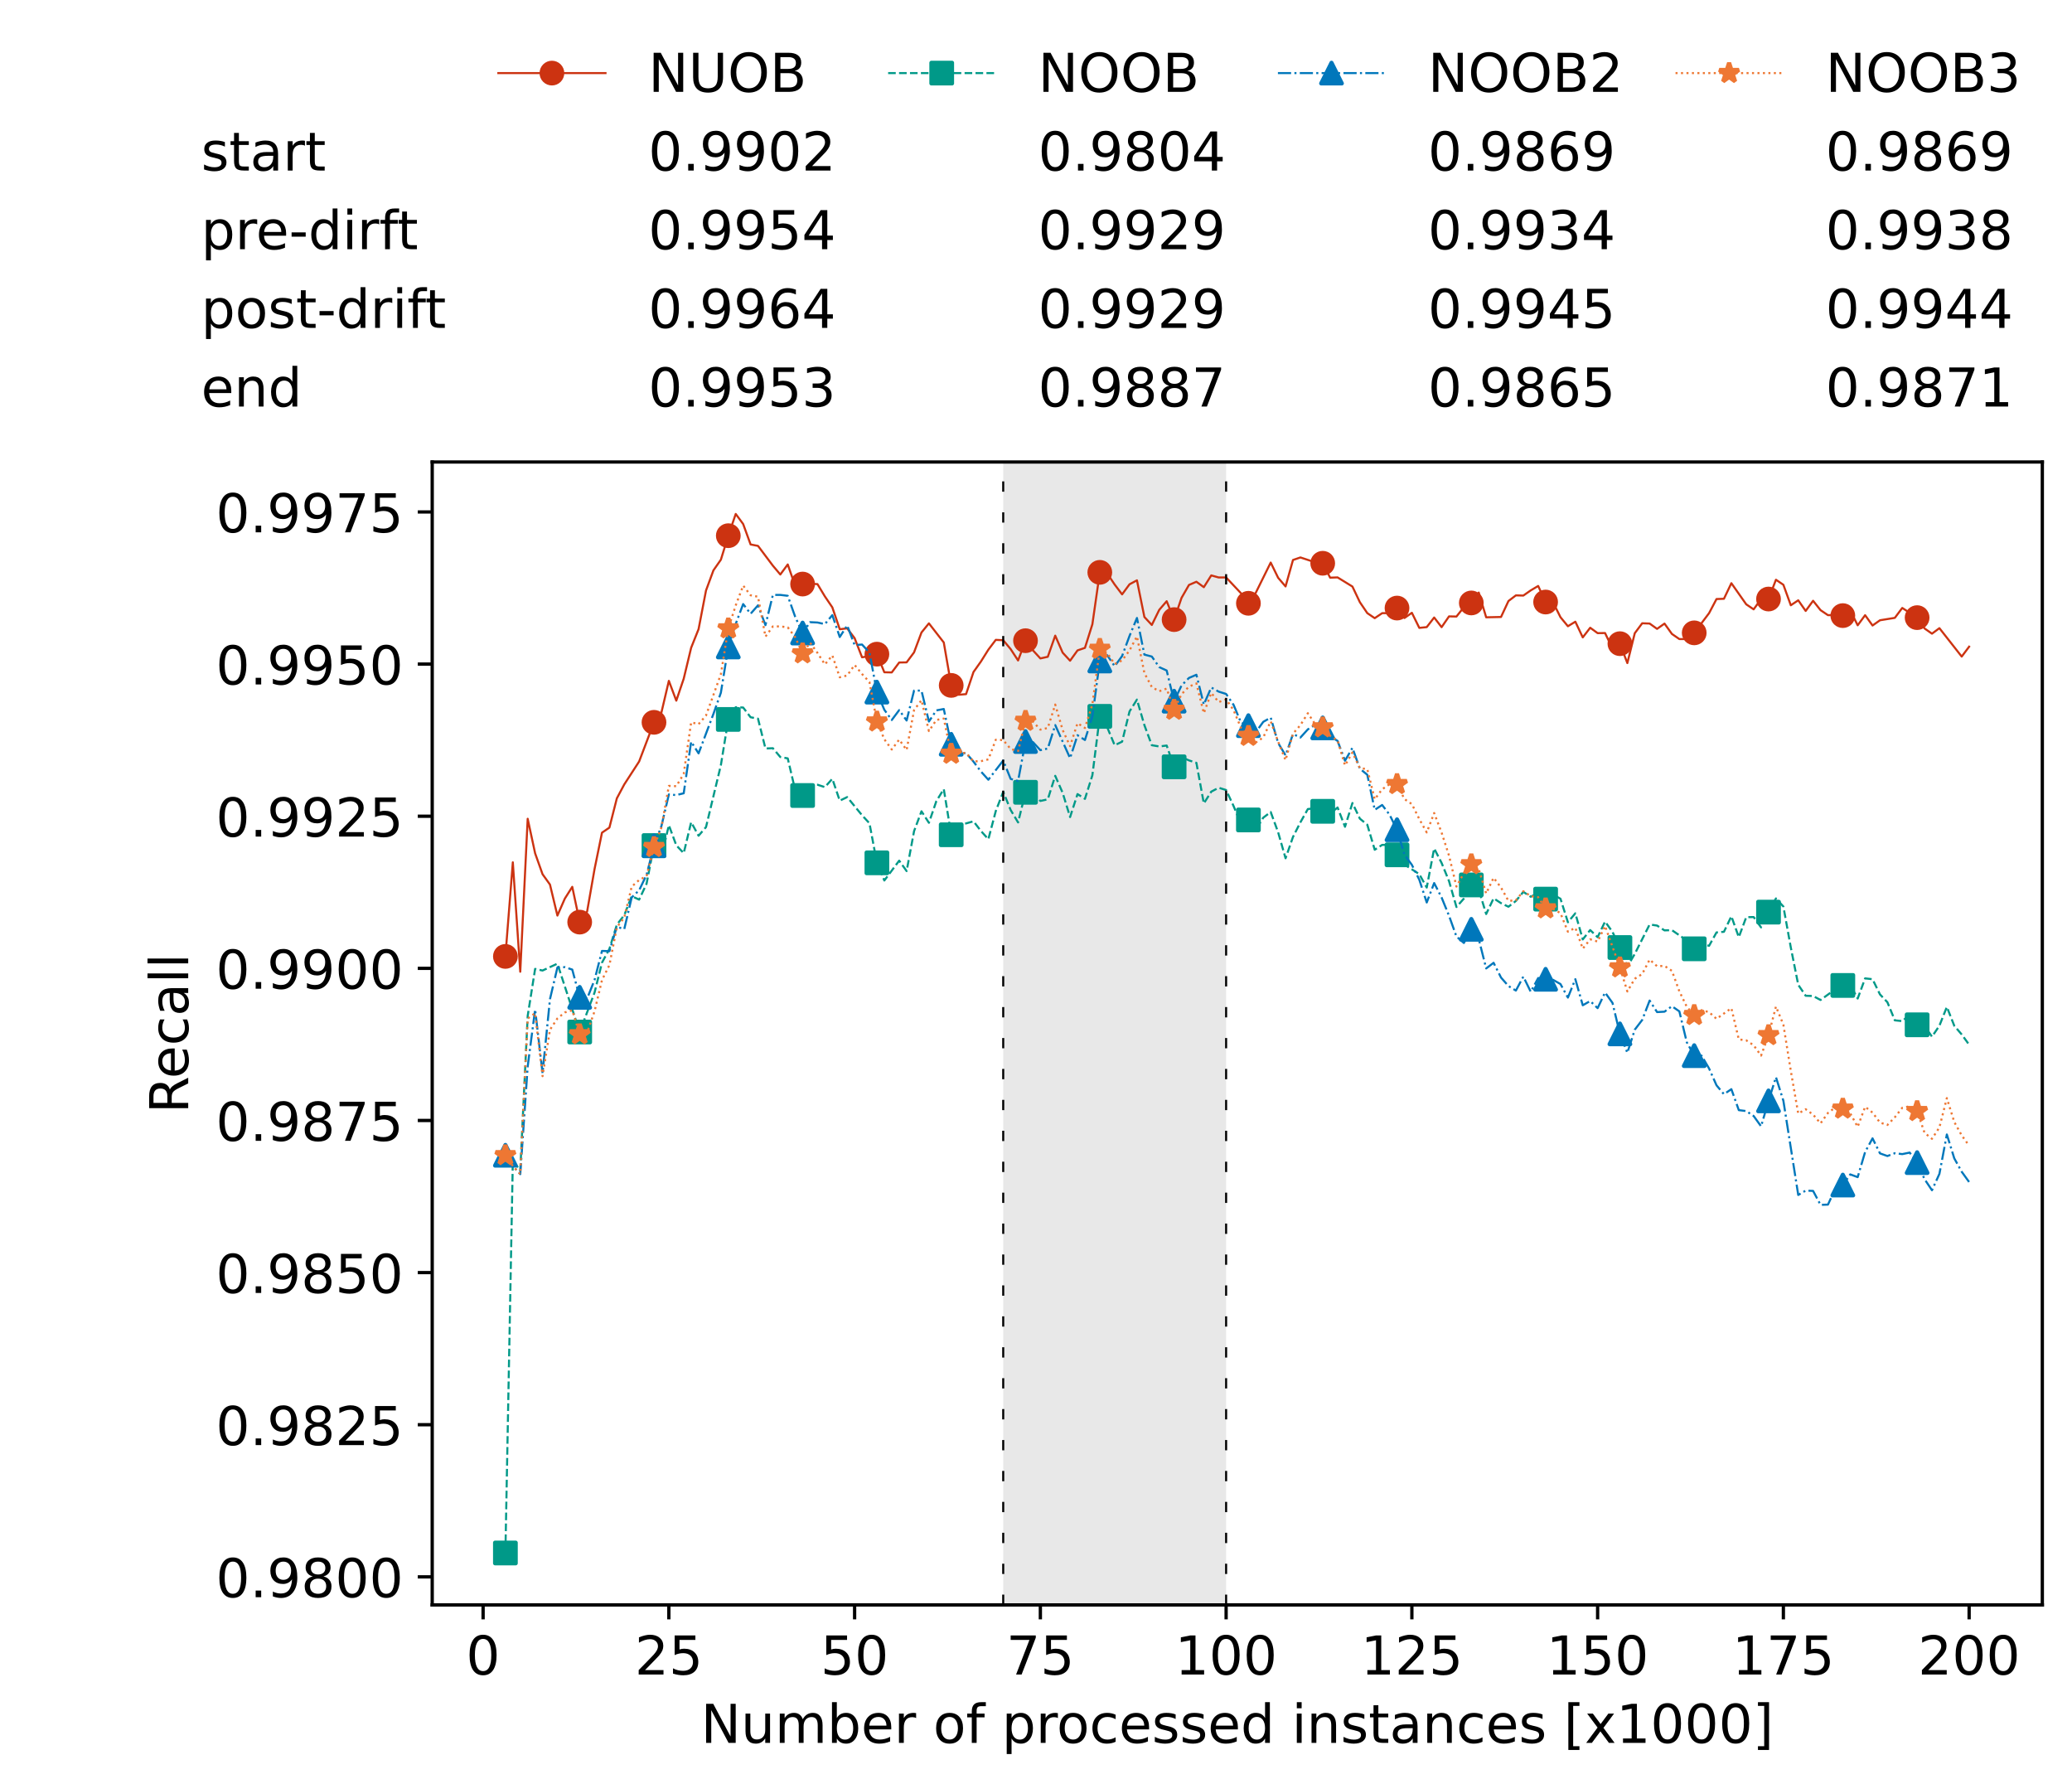 <?xml version="1.0" encoding="utf-8" standalone="no"?>
<!DOCTYPE svg PUBLIC "-//W3C//DTD SVG 1.1//EN"
  "http://www.w3.org/Graphics/SVG/1.1/DTD/svg11.dtd">
<!-- Created with matplotlib (https://matplotlib.org/) -->
<svg height="432.615pt" version="1.1" viewBox="0 0 502.65 432.615" width="502.65pt" xmlns="http://www.w3.org/2000/svg" xmlns:xlink="http://www.w3.org/1999/xlink">
 <defs>
  <style type="text/css">*{stroke-linecap:butt;stroke-linejoin:round;}</style>
 </defs>
 <g id="figure_1">
  <g id="patch_1">
   <path d="M 0 432.615 
L 502.65 432.615 
L 502.65 0 
L 0 0 
z
" style="fill:#ffffff;"/>
  </g>
  <g id="axes_1">
   <g id="patch_2">
    <path d="M 104.85 389.252 
L 495.45 389.252 
L 495.45 112.052 
L 104.85 112.052 
z
" style="fill:#ffffff;"/>
   </g>
   <g id="patch_3">
    <path clip-path="url(#p6c5dbd561f)" d="M 297.446 389.252 
L 297.446 112.052 
L 243.372 112.052 
L 243.372 389.252 
z
" style="fill:#d3d3d3;opacity:0.5;"/>
   </g>
   <g id="matplotlib.axis_1">
    <g id="xtick_1">
     <g id="line2d_1">
      <defs>
       <path d="M 0 0 
L 0 3.5 
" id="md77774f5bc" style="stroke:#000000;stroke-width:0.8;"/>
      </defs>
      <g>
       <use style="stroke:#000000;stroke-width:0.8;" x="117.197" xlink:href="#md77774f5bc" y="389.252"/>
      </g>
     </g>
     <g id="text_1">
      <!-- 0 -->
      <g transform="translate(113.061 406.13)scale(0.13 -0.13)">
       <defs>
        <path d="M 31.781 66.406 
Q 24.172 66.406 20.328 58.906 
Q 16.5 51.422 16.5 36.375 
Q 16.5 21.391 20.328 13.891 
Q 24.172 6.391 31.781 6.391 
Q 39.453 6.391 43.281 13.891 
Q 47.125 21.391 47.125 36.375 
Q 47.125 51.422 43.281 58.906 
Q 39.453 66.406 31.781 66.406 
z
M 31.781 74.219 
Q 44.047 74.219 50.516 64.516 
Q 56.984 54.828 56.984 36.375 
Q 56.984 17.969 50.516 8.266 
Q 44.047 -1.422 31.781 -1.422 
Q 19.531 -1.422 13.062 8.266 
Q 6.594 17.969 6.594 36.375 
Q 6.594 54.828 13.062 64.516 
Q 19.531 74.219 31.781 74.219 
z
" id="DejaVuSans-48"/>
       </defs>
       <use xlink:href="#DejaVuSans-48"/>
      </g>
     </g>
    </g>
    <g id="xtick_2">
     <g id="line2d_2">
      <g>
       <use style="stroke:#000000;stroke-width:0.8;" x="162.259" xlink:href="#md77774f5bc" y="389.252"/>
      </g>
     </g>
     <g id="text_2">
      <!-- 25 -->
      <g transform="translate(153.988 406.13)scale(0.13 -0.13)">
       <defs>
        <path d="M 19.188 8.297 
L 53.609 8.297 
L 53.609 0 
L 7.328 0 
L 7.328 8.297 
Q 12.938 14.109 22.625 23.891 
Q 32.328 33.688 34.812 36.531 
Q 39.547 41.844 41.422 45.531 
Q 43.312 49.219 43.312 52.781 
Q 43.312 58.594 39.234 62.25 
Q 35.156 65.922 28.609 65.922 
Q 23.969 65.922 18.812 64.312 
Q 13.672 62.703 7.812 59.422 
L 7.812 69.391 
Q 13.766 71.781 18.938 73 
Q 24.125 74.219 28.422 74.219 
Q 39.75 74.219 46.484 68.547 
Q 53.219 62.891 53.219 53.422 
Q 53.219 48.922 51.531 44.891 
Q 49.859 40.875 45.406 35.406 
Q 44.188 33.984 37.641 27.219 
Q 31.109 20.453 19.188 8.297 
z
" id="DejaVuSans-50"/>
        <path d="M 10.797 72.906 
L 49.516 72.906 
L 49.516 64.594 
L 19.828 64.594 
L 19.828 46.734 
Q 21.969 47.469 24.109 47.828 
Q 26.266 48.188 28.422 48.188 
Q 40.625 48.188 47.75 41.5 
Q 54.891 34.812 54.891 23.391 
Q 54.891 11.625 47.562 5.094 
Q 40.234 -1.422 26.906 -1.422 
Q 22.312 -1.422 17.547 -0.641 
Q 12.797 0.141 7.719 1.703 
L 7.719 11.625 
Q 12.109 9.234 16.797 8.062 
Q 21.484 6.891 26.703 6.891 
Q 35.156 6.891 40.078 11.328 
Q 45.016 15.766 45.016 23.391 
Q 45.016 31 40.078 35.438 
Q 35.156 39.891 26.703 39.891 
Q 22.75 39.891 18.812 39.016 
Q 14.891 38.141 10.797 36.281 
z
" id="DejaVuSans-53"/>
       </defs>
       <use xlink:href="#DejaVuSans-50"/>
       <use x="63.623" xlink:href="#DejaVuSans-53"/>
      </g>
     </g>
    </g>
    <g id="xtick_3">
     <g id="line2d_3">
      <g>
       <use style="stroke:#000000;stroke-width:0.8;" x="207.322" xlink:href="#md77774f5bc" y="389.252"/>
      </g>
     </g>
     <g id="text_3">
      <!-- 50 -->
      <g transform="translate(199.05 406.13)scale(0.13 -0.13)">
       <use xlink:href="#DejaVuSans-53"/>
       <use x="63.623" xlink:href="#DejaVuSans-48"/>
      </g>
     </g>
    </g>
    <g id="xtick_4">
     <g id="line2d_4">
      <g>
       <use style="stroke:#000000;stroke-width:0.8;" x="252.384" xlink:href="#md77774f5bc" y="389.252"/>
      </g>
     </g>
     <g id="text_4">
      <!-- 75 -->
      <g transform="translate(244.113 406.13)scale(0.13 -0.13)">
       <defs>
        <path d="M 8.203 72.906 
L 55.078 72.906 
L 55.078 68.703 
L 28.609 0 
L 18.312 0 
L 43.219 64.594 
L 8.203 64.594 
z
" id="DejaVuSans-55"/>
       </defs>
       <use xlink:href="#DejaVuSans-55"/>
       <use x="63.623" xlink:href="#DejaVuSans-53"/>
      </g>
     </g>
    </g>
    <g id="xtick_5">
     <g id="line2d_5">
      <g>
       <use style="stroke:#000000;stroke-width:0.8;" x="297.446" xlink:href="#md77774f5bc" y="389.252"/>
      </g>
     </g>
     <g id="text_5">
      <!-- 100 -->
      <g transform="translate(285.039 406.13)scale(0.13 -0.13)">
       <defs>
        <path d="M 12.406 8.297 
L 28.516 8.297 
L 28.516 63.922 
L 10.984 60.406 
L 10.984 69.391 
L 28.422 72.906 
L 38.281 72.906 
L 38.281 8.297 
L 54.391 8.297 
L 54.391 0 
L 12.406 0 
z
" id="DejaVuSans-49"/>
       </defs>
       <use xlink:href="#DejaVuSans-49"/>
       <use x="63.623" xlink:href="#DejaVuSans-48"/>
       <use x="127.246" xlink:href="#DejaVuSans-48"/>
      </g>
     </g>
    </g>
    <g id="xtick_6">
     <g id="line2d_6">
      <g>
       <use style="stroke:#000000;stroke-width:0.8;" x="342.509" xlink:href="#md77774f5bc" y="389.252"/>
      </g>
     </g>
     <g id="text_6">
      <!-- 125 -->
      <g transform="translate(330.102 406.13)scale(0.13 -0.13)">
       <use xlink:href="#DejaVuSans-49"/>
       <use x="63.623" xlink:href="#DejaVuSans-50"/>
       <use x="127.246" xlink:href="#DejaVuSans-53"/>
      </g>
     </g>
    </g>
    <g id="xtick_7">
     <g id="line2d_7">
      <g>
       <use style="stroke:#000000;stroke-width:0.8;" x="387.571" xlink:href="#md77774f5bc" y="389.252"/>
      </g>
     </g>
     <g id="text_7">
      <!-- 150 -->
      <g transform="translate(375.164 406.13)scale(0.13 -0.13)">
       <use xlink:href="#DejaVuSans-49"/>
       <use x="63.623" xlink:href="#DejaVuSans-53"/>
       <use x="127.246" xlink:href="#DejaVuSans-48"/>
      </g>
     </g>
    </g>
    <g id="xtick_8">
     <g id="line2d_8">
      <g>
       <use style="stroke:#000000;stroke-width:0.8;" x="432.633" xlink:href="#md77774f5bc" y="389.252"/>
      </g>
     </g>
     <g id="text_8">
      <!-- 175 -->
      <g transform="translate(420.226 406.13)scale(0.13 -0.13)">
       <use xlink:href="#DejaVuSans-49"/>
       <use x="63.623" xlink:href="#DejaVuSans-55"/>
       <use x="127.246" xlink:href="#DejaVuSans-53"/>
      </g>
     </g>
    </g>
    <g id="xtick_9">
     <g id="line2d_9">
      <g>
       <use style="stroke:#000000;stroke-width:0.8;" x="477.695" xlink:href="#md77774f5bc" y="389.252"/>
      </g>
     </g>
     <g id="text_9">
      <!-- 200 -->
      <g transform="translate(465.289 406.13)scale(0.13 -0.13)">
       <use xlink:href="#DejaVuSans-50"/>
       <use x="63.623" xlink:href="#DejaVuSans-48"/>
       <use x="127.246" xlink:href="#DejaVuSans-48"/>
      </g>
     </g>
    </g>
    <g id="text_10">
     <!-- Number of processed instances [x1000] -->
     <g transform="translate(170.025 422.711)scale(0.13 -0.13)">
      <defs>
       <path d="M 9.812 72.906 
L 23.094 72.906 
L 55.422 11.922 
L 55.422 72.906 
L 64.984 72.906 
L 64.984 0 
L 51.703 0 
L 19.391 60.984 
L 19.391 0 
L 9.812 0 
z
" id="DejaVuSans-78"/>
       <path d="M 8.5 21.578 
L 8.5 54.688 
L 17.484 54.688 
L 17.484 21.922 
Q 17.484 14.156 20.5 10.266 
Q 23.531 6.391 29.594 6.391 
Q 36.859 6.391 41.078 11.031 
Q 45.312 15.672 45.312 23.688 
L 45.312 54.688 
L 54.297 54.688 
L 54.297 0 
L 45.312 0 
L 45.312 8.406 
Q 42.047 3.422 37.719 1 
Q 33.406 -1.422 27.688 -1.422 
Q 18.266 -1.422 13.375 4.438 
Q 8.5 10.297 8.5 21.578 
z
M 31.109 56 
z
" id="DejaVuSans-117"/>
       <path d="M 52 44.188 
Q 55.375 50.25 60.062 53.125 
Q 64.75 56 71.094 56 
Q 79.641 56 84.281 50.016 
Q 88.922 44.047 88.922 33.016 
L 88.922 0 
L 79.891 0 
L 79.891 32.719 
Q 79.891 40.578 77.094 44.375 
Q 74.312 48.188 68.609 48.188 
Q 61.625 48.188 57.562 43.547 
Q 53.516 38.922 53.516 30.906 
L 53.516 0 
L 44.484 0 
L 44.484 32.719 
Q 44.484 40.625 41.703 44.406 
Q 38.922 48.188 33.109 48.188 
Q 26.219 48.188 22.156 43.531 
Q 18.109 38.875 18.109 30.906 
L 18.109 0 
L 9.078 0 
L 9.078 54.688 
L 18.109 54.688 
L 18.109 46.188 
Q 21.188 51.219 25.484 53.609 
Q 29.781 56 35.688 56 
Q 41.656 56 45.828 52.969 
Q 50 49.953 52 44.188 
z
" id="DejaVuSans-109"/>
       <path d="M 48.688 27.297 
Q 48.688 37.203 44.609 42.844 
Q 40.531 48.484 33.406 48.484 
Q 26.266 48.484 22.188 42.844 
Q 18.109 37.203 18.109 27.297 
Q 18.109 17.391 22.188 11.75 
Q 26.266 6.109 33.406 6.109 
Q 40.531 6.109 44.609 11.75 
Q 48.688 17.391 48.688 27.297 
z
M 18.109 46.391 
Q 20.953 51.266 25.266 53.625 
Q 29.594 56 35.594 56 
Q 45.562 56 51.781 48.094 
Q 58.016 40.188 58.016 27.297 
Q 58.016 14.406 51.781 6.484 
Q 45.562 -1.422 35.594 -1.422 
Q 29.594 -1.422 25.266 0.953 
Q 20.953 3.328 18.109 8.203 
L 18.109 0 
L 9.078 0 
L 9.078 75.984 
L 18.109 75.984 
z
" id="DejaVuSans-98"/>
       <path d="M 56.203 29.594 
L 56.203 25.203 
L 14.891 25.203 
Q 15.484 15.922 20.484 11.062 
Q 25.484 6.203 34.422 6.203 
Q 39.594 6.203 44.453 7.469 
Q 49.312 8.734 54.109 11.281 
L 54.109 2.781 
Q 49.266 0.734 44.188 -0.344 
Q 39.109 -1.422 33.891 -1.422 
Q 20.797 -1.422 13.156 6.188 
Q 5.516 13.812 5.516 26.812 
Q 5.516 40.234 12.766 48.109 
Q 20.016 56 32.328 56 
Q 43.359 56 49.781 48.891 
Q 56.203 41.797 56.203 29.594 
z
M 47.219 32.234 
Q 47.125 39.594 43.094 43.984 
Q 39.062 48.391 32.422 48.391 
Q 24.906 48.391 20.391 44.141 
Q 15.875 39.891 15.188 32.172 
z
" id="DejaVuSans-101"/>
       <path d="M 41.109 46.297 
Q 39.594 47.172 37.812 47.578 
Q 36.031 48 33.891 48 
Q 26.266 48 22.188 43.047 
Q 18.109 38.094 18.109 28.812 
L 18.109 0 
L 9.078 0 
L 9.078 54.688 
L 18.109 54.688 
L 18.109 46.188 
Q 20.953 51.172 25.484 53.578 
Q 30.031 56 36.531 56 
Q 37.453 56 38.578 55.875 
Q 39.703 55.766 41.062 55.516 
z
" id="DejaVuSans-114"/>
       <path id="DejaVuSans-32"/>
       <path d="M 30.609 48.391 
Q 23.391 48.391 19.188 42.75 
Q 14.984 37.109 14.984 27.297 
Q 14.984 17.484 19.156 11.844 
Q 23.344 6.203 30.609 6.203 
Q 37.797 6.203 41.984 11.859 
Q 46.188 17.531 46.188 27.297 
Q 46.188 37.016 41.984 42.703 
Q 37.797 48.391 30.609 48.391 
z
M 30.609 56 
Q 42.328 56 49.016 48.375 
Q 55.719 40.766 55.719 27.297 
Q 55.719 13.875 49.016 6.219 
Q 42.328 -1.422 30.609 -1.422 
Q 18.844 -1.422 12.172 6.219 
Q 5.516 13.875 5.516 27.297 
Q 5.516 40.766 12.172 48.375 
Q 18.844 56 30.609 56 
z
" id="DejaVuSans-111"/>
       <path d="M 37.109 75.984 
L 37.109 68.5 
L 28.516 68.5 
Q 23.688 68.5 21.797 66.547 
Q 19.922 64.594 19.922 59.516 
L 19.922 54.688 
L 34.719 54.688 
L 34.719 47.703 
L 19.922 47.703 
L 19.922 0 
L 10.891 0 
L 10.891 47.703 
L 2.297 47.703 
L 2.297 54.688 
L 10.891 54.688 
L 10.891 58.5 
Q 10.891 67.625 15.141 71.797 
Q 19.391 75.984 28.609 75.984 
z
" id="DejaVuSans-102"/>
       <path d="M 18.109 8.203 
L 18.109 -20.797 
L 9.078 -20.797 
L 9.078 54.688 
L 18.109 54.688 
L 18.109 46.391 
Q 20.953 51.266 25.266 53.625 
Q 29.594 56 35.594 56 
Q 45.562 56 51.781 48.094 
Q 58.016 40.188 58.016 27.297 
Q 58.016 14.406 51.781 6.484 
Q 45.562 -1.422 35.594 -1.422 
Q 29.594 -1.422 25.266 0.953 
Q 20.953 3.328 18.109 8.203 
z
M 48.688 27.297 
Q 48.688 37.203 44.609 42.844 
Q 40.531 48.484 33.406 48.484 
Q 26.266 48.484 22.188 42.844 
Q 18.109 37.203 18.109 27.297 
Q 18.109 17.391 22.188 11.75 
Q 26.266 6.109 33.406 6.109 
Q 40.531 6.109 44.609 11.75 
Q 48.688 17.391 48.688 27.297 
z
" id="DejaVuSans-112"/>
       <path d="M 48.781 52.594 
L 48.781 44.188 
Q 44.969 46.297 41.141 47.344 
Q 37.312 48.391 33.406 48.391 
Q 24.656 48.391 19.812 42.844 
Q 14.984 37.312 14.984 27.297 
Q 14.984 17.281 19.812 11.734 
Q 24.656 6.203 33.406 6.203 
Q 37.312 6.203 41.141 7.25 
Q 44.969 8.297 48.781 10.406 
L 48.781 2.094 
Q 45.016 0.344 40.984 -0.531 
Q 36.969 -1.422 32.422 -1.422 
Q 20.062 -1.422 12.781 6.344 
Q 5.516 14.109 5.516 27.297 
Q 5.516 40.672 12.859 48.328 
Q 20.219 56 33.016 56 
Q 37.156 56 41.109 55.141 
Q 45.062 54.297 48.781 52.594 
z
" id="DejaVuSans-99"/>
       <path d="M 44.281 53.078 
L 44.281 44.578 
Q 40.484 46.531 36.375 47.5 
Q 32.281 48.484 27.875 48.484 
Q 21.188 48.484 17.844 46.438 
Q 14.5 44.391 14.5 40.281 
Q 14.5 37.156 16.891 35.375 
Q 19.281 33.594 26.516 31.984 
L 29.594 31.297 
Q 39.156 29.25 43.188 25.516 
Q 47.219 21.781 47.219 15.094 
Q 47.219 7.469 41.188 3.016 
Q 35.156 -1.422 24.609 -1.422 
Q 20.219 -1.422 15.453 -0.562 
Q 10.688 0.297 5.422 2 
L 5.422 11.281 
Q 10.406 8.688 15.234 7.391 
Q 20.062 6.109 24.812 6.109 
Q 31.156 6.109 34.562 8.281 
Q 37.984 10.453 37.984 14.406 
Q 37.984 18.062 35.516 20.016 
Q 33.062 21.969 24.703 23.781 
L 21.578 24.516 
Q 13.234 26.266 9.516 29.906 
Q 5.812 33.547 5.812 39.891 
Q 5.812 47.609 11.281 51.797 
Q 16.75 56 26.812 56 
Q 31.781 56 36.172 55.266 
Q 40.578 54.547 44.281 53.078 
z
" id="DejaVuSans-115"/>
       <path d="M 45.406 46.391 
L 45.406 75.984 
L 54.391 75.984 
L 54.391 0 
L 45.406 0 
L 45.406 8.203 
Q 42.578 3.328 38.25 0.953 
Q 33.938 -1.422 27.875 -1.422 
Q 17.969 -1.422 11.734 6.484 
Q 5.516 14.406 5.516 27.297 
Q 5.516 40.188 11.734 48.094 
Q 17.969 56 27.875 56 
Q 33.938 56 38.25 53.625 
Q 42.578 51.266 45.406 46.391 
z
M 14.797 27.297 
Q 14.797 17.391 18.875 11.75 
Q 22.953 6.109 30.078 6.109 
Q 37.203 6.109 41.297 11.75 
Q 45.406 17.391 45.406 27.297 
Q 45.406 37.203 41.297 42.844 
Q 37.203 48.484 30.078 48.484 
Q 22.953 48.484 18.875 42.844 
Q 14.797 37.203 14.797 27.297 
z
" id="DejaVuSans-100"/>
       <path d="M 9.422 54.688 
L 18.406 54.688 
L 18.406 0 
L 9.422 0 
z
M 9.422 75.984 
L 18.406 75.984 
L 18.406 64.594 
L 9.422 64.594 
z
" id="DejaVuSans-105"/>
       <path d="M 54.891 33.016 
L 54.891 0 
L 45.906 0 
L 45.906 32.719 
Q 45.906 40.484 42.875 44.328 
Q 39.844 48.188 33.797 48.188 
Q 26.516 48.188 22.312 43.547 
Q 18.109 38.922 18.109 30.906 
L 18.109 0 
L 9.078 0 
L 9.078 54.688 
L 18.109 54.688 
L 18.109 46.188 
Q 21.344 51.125 25.703 53.562 
Q 30.078 56 35.797 56 
Q 45.219 56 50.047 50.172 
Q 54.891 44.344 54.891 33.016 
z
" id="DejaVuSans-110"/>
       <path d="M 18.312 70.219 
L 18.312 54.688 
L 36.812 54.688 
L 36.812 47.703 
L 18.312 47.703 
L 18.312 18.016 
Q 18.312 11.328 20.141 9.422 
Q 21.969 7.516 27.594 7.516 
L 36.812 7.516 
L 36.812 0 
L 27.594 0 
Q 17.188 0 13.234 3.875 
Q 9.281 7.766 9.281 18.016 
L 9.281 47.703 
L 2.688 47.703 
L 2.688 54.688 
L 9.281 54.688 
L 9.281 70.219 
z
" id="DejaVuSans-116"/>
       <path d="M 34.281 27.484 
Q 23.391 27.484 19.188 25 
Q 14.984 22.516 14.984 16.5 
Q 14.984 11.719 18.141 8.906 
Q 21.297 6.109 26.703 6.109 
Q 34.188 6.109 38.703 11.406 
Q 43.219 16.703 43.219 25.484 
L 43.219 27.484 
z
M 52.203 31.203 
L 52.203 0 
L 43.219 0 
L 43.219 8.297 
Q 40.141 3.328 35.547 0.953 
Q 30.953 -1.422 24.312 -1.422 
Q 15.922 -1.422 10.953 3.297 
Q 6 8.016 6 15.922 
Q 6 25.141 12.172 29.828 
Q 18.359 34.516 30.609 34.516 
L 43.219 34.516 
L 43.219 35.406 
Q 43.219 41.609 39.141 45 
Q 35.062 48.391 27.688 48.391 
Q 23 48.391 18.547 47.266 
Q 14.109 46.141 10.016 43.891 
L 10.016 52.203 
Q 14.938 54.109 19.578 55.047 
Q 24.219 56 28.609 56 
Q 40.484 56 46.344 49.844 
Q 52.203 43.703 52.203 31.203 
z
" id="DejaVuSans-97"/>
       <path d="M 8.594 75.984 
L 29.297 75.984 
L 29.297 69 
L 17.578 69 
L 17.578 -6.203 
L 29.297 -6.203 
L 29.297 -13.188 
L 8.594 -13.188 
z
" id="DejaVuSans-91"/>
       <path d="M 54.891 54.688 
L 35.109 28.078 
L 55.906 0 
L 45.312 0 
L 29.391 21.484 
L 13.484 0 
L 2.875 0 
L 24.125 28.609 
L 4.688 54.688 
L 15.281 54.688 
L 29.781 35.203 
L 44.281 54.688 
z
" id="DejaVuSans-120"/>
       <path d="M 30.422 75.984 
L 30.422 -13.188 
L 9.719 -13.188 
L 9.719 -6.203 
L 21.391 -6.203 
L 21.391 69 
L 9.719 69 
L 9.719 75.984 
z
" id="DejaVuSans-93"/>
      </defs>
      <use xlink:href="#DejaVuSans-78"/>
      <use x="74.805" xlink:href="#DejaVuSans-117"/>
      <use x="138.184" xlink:href="#DejaVuSans-109"/>
      <use x="235.596" xlink:href="#DejaVuSans-98"/>
      <use x="299.072" xlink:href="#DejaVuSans-101"/>
      <use x="360.596" xlink:href="#DejaVuSans-114"/>
      <use x="401.709" xlink:href="#DejaVuSans-32"/>
      <use x="433.496" xlink:href="#DejaVuSans-111"/>
      <use x="494.678" xlink:href="#DejaVuSans-102"/>
      <use x="529.883" xlink:href="#DejaVuSans-32"/>
      <use x="561.67" xlink:href="#DejaVuSans-112"/>
      <use x="625.146" xlink:href="#DejaVuSans-114"/>
      <use x="664.01" xlink:href="#DejaVuSans-111"/>
      <use x="725.191" xlink:href="#DejaVuSans-99"/>
      <use x="780.172" xlink:href="#DejaVuSans-101"/>
      <use x="841.695" xlink:href="#DejaVuSans-115"/>
      <use x="893.795" xlink:href="#DejaVuSans-115"/>
      <use x="945.895" xlink:href="#DejaVuSans-101"/>
      <use x="1007.418" xlink:href="#DejaVuSans-100"/>
      <use x="1070.895" xlink:href="#DejaVuSans-32"/>
      <use x="1102.682" xlink:href="#DejaVuSans-105"/>
      <use x="1130.465" xlink:href="#DejaVuSans-110"/>
      <use x="1193.844" xlink:href="#DejaVuSans-115"/>
      <use x="1245.943" xlink:href="#DejaVuSans-116"/>
      <use x="1285.152" xlink:href="#DejaVuSans-97"/>
      <use x="1346.432" xlink:href="#DejaVuSans-110"/>
      <use x="1409.811" xlink:href="#DejaVuSans-99"/>
      <use x="1464.791" xlink:href="#DejaVuSans-101"/>
      <use x="1526.314" xlink:href="#DejaVuSans-115"/>
      <use x="1578.414" xlink:href="#DejaVuSans-32"/>
      <use x="1610.201" xlink:href="#DejaVuSans-91"/>
      <use x="1649.215" xlink:href="#DejaVuSans-120"/>
      <use x="1708.395" xlink:href="#DejaVuSans-49"/>
      <use x="1772.018" xlink:href="#DejaVuSans-48"/>
      <use x="1835.641" xlink:href="#DejaVuSans-48"/>
      <use x="1899.264" xlink:href="#DejaVuSans-48"/>
      <use x="1962.887" xlink:href="#DejaVuSans-93"/>
     </g>
    </g>
   </g>
   <g id="matplotlib.axis_2">
    <g id="ytick_1">
     <g id="line2d_10">
      <defs>
       <path d="M 0 0 
L -3.5 0 
" id="m1410007739" style="stroke:#000000;stroke-width:0.8;"/>
      </defs>
      <g>
       <use style="stroke:#000000;stroke-width:0.8;" x="104.85" xlink:href="#m1410007739" y="382.439"/>
      </g>
     </g>
     <g id="text_11">
      <!-- 0.9800 -->
      <g transform="translate(52.362 387.378)scale(0.13 -0.13)">
       <defs>
        <path d="M 10.688 12.406 
L 21 12.406 
L 21 0 
L 10.688 0 
z
" id="DejaVuSans-46"/>
        <path d="M 10.984 1.516 
L 10.984 10.5 
Q 14.703 8.734 18.5 7.812 
Q 22.312 6.891 25.984 6.891 
Q 35.75 6.891 40.891 13.453 
Q 46.047 20.016 46.781 33.406 
Q 43.953 29.203 39.594 26.953 
Q 35.25 24.703 29.984 24.703 
Q 19.047 24.703 12.672 31.312 
Q 6.297 37.938 6.297 49.422 
Q 6.297 60.641 12.938 67.422 
Q 19.578 74.219 30.609 74.219 
Q 43.266 74.219 49.922 64.516 
Q 56.594 54.828 56.594 36.375 
Q 56.594 19.141 48.406 8.859 
Q 40.234 -1.422 26.422 -1.422 
Q 22.703 -1.422 18.891 -0.688 
Q 15.094 0.047 10.984 1.516 
z
M 30.609 32.422 
Q 37.25 32.422 41.125 36.953 
Q 45.016 41.5 45.016 49.422 
Q 45.016 57.281 41.125 61.844 
Q 37.25 66.406 30.609 66.406 
Q 23.969 66.406 20.094 61.844 
Q 16.219 57.281 16.219 49.422 
Q 16.219 41.5 20.094 36.953 
Q 23.969 32.422 30.609 32.422 
z
" id="DejaVuSans-57"/>
        <path d="M 31.781 34.625 
Q 24.75 34.625 20.719 30.859 
Q 16.703 27.094 16.703 20.516 
Q 16.703 13.922 20.719 10.156 
Q 24.75 6.391 31.781 6.391 
Q 38.812 6.391 42.859 10.172 
Q 46.922 13.969 46.922 20.516 
Q 46.922 27.094 42.891 30.859 
Q 38.875 34.625 31.781 34.625 
z
M 21.922 38.812 
Q 15.578 40.375 12.031 44.719 
Q 8.5 49.078 8.5 55.328 
Q 8.5 64.062 14.719 69.141 
Q 20.953 74.219 31.781 74.219 
Q 42.672 74.219 48.875 69.141 
Q 55.078 64.062 55.078 55.328 
Q 55.078 49.078 51.531 44.719 
Q 48 40.375 41.703 38.812 
Q 48.828 37.156 52.797 32.312 
Q 56.781 27.484 56.781 20.516 
Q 56.781 9.906 50.312 4.234 
Q 43.844 -1.422 31.781 -1.422 
Q 19.734 -1.422 13.25 4.234 
Q 6.781 9.906 6.781 20.516 
Q 6.781 27.484 10.781 32.312 
Q 14.797 37.156 21.922 38.812 
z
M 18.312 54.391 
Q 18.312 48.734 21.844 45.562 
Q 25.391 42.391 31.781 42.391 
Q 38.141 42.391 41.719 45.562 
Q 45.312 48.734 45.312 54.391 
Q 45.312 60.062 41.719 63.234 
Q 38.141 66.406 31.781 66.406 
Q 25.391 66.406 21.844 63.234 
Q 18.312 60.062 18.312 54.391 
z
" id="DejaVuSans-56"/>
       </defs>
       <use xlink:href="#DejaVuSans-48"/>
       <use x="63.623" xlink:href="#DejaVuSans-46"/>
       <use x="95.41" xlink:href="#DejaVuSans-57"/>
       <use x="159.033" xlink:href="#DejaVuSans-56"/>
       <use x="222.656" xlink:href="#DejaVuSans-48"/>
       <use x="286.279" xlink:href="#DejaVuSans-48"/>
      </g>
     </g>
    </g>
    <g id="ytick_2">
     <g id="line2d_11">
      <g>
       <use style="stroke:#000000;stroke-width:0.8;" x="104.85" xlink:href="#m1410007739" y="345.544"/>
      </g>
     </g>
     <g id="text_12">
      <!-- 0.9825 -->
      <g transform="translate(52.362 350.483)scale(0.13 -0.13)">
       <use xlink:href="#DejaVuSans-48"/>
       <use x="63.623" xlink:href="#DejaVuSans-46"/>
       <use x="95.41" xlink:href="#DejaVuSans-57"/>
       <use x="159.033" xlink:href="#DejaVuSans-56"/>
       <use x="222.656" xlink:href="#DejaVuSans-50"/>
       <use x="286.279" xlink:href="#DejaVuSans-53"/>
      </g>
     </g>
    </g>
    <g id="ytick_3">
     <g id="line2d_12">
      <g>
       <use style="stroke:#000000;stroke-width:0.8;" x="104.85" xlink:href="#m1410007739" y="308.648"/>
      </g>
     </g>
     <g id="text_13">
      <!-- 0.9850 -->
      <g transform="translate(52.362 313.587)scale(0.13 -0.13)">
       <use xlink:href="#DejaVuSans-48"/>
       <use x="63.623" xlink:href="#DejaVuSans-46"/>
       <use x="95.41" xlink:href="#DejaVuSans-57"/>
       <use x="159.033" xlink:href="#DejaVuSans-56"/>
       <use x="222.656" xlink:href="#DejaVuSans-53"/>
       <use x="286.279" xlink:href="#DejaVuSans-48"/>
      </g>
     </g>
    </g>
    <g id="ytick_4">
     <g id="line2d_13">
      <g>
       <use style="stroke:#000000;stroke-width:0.8;" x="104.85" xlink:href="#m1410007739" y="271.752"/>
      </g>
     </g>
     <g id="text_14">
      <!-- 0.9875 -->
      <g transform="translate(52.362 276.691)scale(0.13 -0.13)">
       <use xlink:href="#DejaVuSans-48"/>
       <use x="63.623" xlink:href="#DejaVuSans-46"/>
       <use x="95.41" xlink:href="#DejaVuSans-57"/>
       <use x="159.033" xlink:href="#DejaVuSans-56"/>
       <use x="222.656" xlink:href="#DejaVuSans-55"/>
       <use x="286.279" xlink:href="#DejaVuSans-53"/>
      </g>
     </g>
    </g>
    <g id="ytick_5">
     <g id="line2d_14">
      <g>
       <use style="stroke:#000000;stroke-width:0.8;" x="104.85" xlink:href="#m1410007739" y="234.857"/>
      </g>
     </g>
     <g id="text_15">
      <!-- 0.9900 -->
      <g transform="translate(52.362 239.796)scale(0.13 -0.13)">
       <use xlink:href="#DejaVuSans-48"/>
       <use x="63.623" xlink:href="#DejaVuSans-46"/>
       <use x="95.41" xlink:href="#DejaVuSans-57"/>
       <use x="159.033" xlink:href="#DejaVuSans-57"/>
       <use x="222.656" xlink:href="#DejaVuSans-48"/>
       <use x="286.279" xlink:href="#DejaVuSans-48"/>
      </g>
     </g>
    </g>
    <g id="ytick_6">
     <g id="line2d_15">
      <g>
       <use style="stroke:#000000;stroke-width:0.8;" x="104.85" xlink:href="#m1410007739" y="197.961"/>
      </g>
     </g>
     <g id="text_16">
      <!-- 0.9925 -->
      <g transform="translate(52.362 202.9)scale(0.13 -0.13)">
       <use xlink:href="#DejaVuSans-48"/>
       <use x="63.623" xlink:href="#DejaVuSans-46"/>
       <use x="95.41" xlink:href="#DejaVuSans-57"/>
       <use x="159.033" xlink:href="#DejaVuSans-57"/>
       <use x="222.656" xlink:href="#DejaVuSans-50"/>
       <use x="286.279" xlink:href="#DejaVuSans-53"/>
      </g>
     </g>
    </g>
    <g id="ytick_7">
     <g id="line2d_16">
      <g>
       <use style="stroke:#000000;stroke-width:0.8;" x="104.85" xlink:href="#m1410007739" y="161.065"/>
      </g>
     </g>
     <g id="text_17">
      <!-- 0.9950 -->
      <g transform="translate(52.362 166.004)scale(0.13 -0.13)">
       <use xlink:href="#DejaVuSans-48"/>
       <use x="63.623" xlink:href="#DejaVuSans-46"/>
       <use x="95.41" xlink:href="#DejaVuSans-57"/>
       <use x="159.033" xlink:href="#DejaVuSans-57"/>
       <use x="222.656" xlink:href="#DejaVuSans-53"/>
       <use x="286.279" xlink:href="#DejaVuSans-48"/>
      </g>
     </g>
    </g>
    <g id="ytick_8">
     <g id="line2d_17">
      <g>
       <use style="stroke:#000000;stroke-width:0.8;" x="104.85" xlink:href="#m1410007739" y="124.169"/>
      </g>
     </g>
     <g id="text_18">
      <!-- 0.9975 -->
      <g transform="translate(52.362 129.108)scale(0.13 -0.13)">
       <use xlink:href="#DejaVuSans-48"/>
       <use x="63.623" xlink:href="#DejaVuSans-46"/>
       <use x="95.41" xlink:href="#DejaVuSans-57"/>
       <use x="159.033" xlink:href="#DejaVuSans-57"/>
       <use x="222.656" xlink:href="#DejaVuSans-55"/>
       <use x="286.279" xlink:href="#DejaVuSans-53"/>
      </g>
     </g>
    </g>
    <g id="text_19">
     <!-- Recall -->
     <g transform="translate(45.659 270.044)rotate(-90)scale(0.13 -0.13)">
      <defs>
       <path d="M 44.391 34.188 
Q 47.562 33.109 50.562 29.594 
Q 53.562 26.078 56.594 19.922 
L 66.609 0 
L 56 0 
L 46.688 18.703 
Q 43.062 26.031 39.672 28.422 
Q 36.281 30.812 30.422 30.812 
L 19.672 30.812 
L 19.672 0 
L 9.812 0 
L 9.812 72.906 
L 32.078 72.906 
Q 44.578 72.906 50.734 67.672 
Q 56.891 62.453 56.891 51.906 
Q 56.891 45.016 53.688 40.469 
Q 50.484 35.938 44.391 34.188 
z
M 19.672 64.797 
L 19.672 38.922 
L 32.078 38.922 
Q 39.203 38.922 42.844 42.219 
Q 46.484 45.516 46.484 51.906 
Q 46.484 58.297 42.844 61.547 
Q 39.203 64.797 32.078 64.797 
z
" id="DejaVuSans-82"/>
       <path d="M 9.422 75.984 
L 18.406 75.984 
L 18.406 0 
L 9.422 0 
z
" id="DejaVuSans-108"/>
      </defs>
      <use xlink:href="#DejaVuSans-82"/>
      <use x="64.982" xlink:href="#DejaVuSans-101"/>
      <use x="126.506" xlink:href="#DejaVuSans-99"/>
      <use x="181.486" xlink:href="#DejaVuSans-97"/>
      <use x="242.766" xlink:href="#DejaVuSans-108"/>
      <use x="270.549" xlink:href="#DejaVuSans-108"/>
     </g>
    </g>
   </g>
   <g id="line2d_18"/>
   <g id="line2d_19"/>
   <g id="line2d_20"/>
   <g id="line2d_21"/>
   <g id="line2d_22"/>
   <g id="line2d_23">
    <path clip-path="url(#p6c5dbd561f)" d="M 122.605 231.963 
L 124.407 209.143 
L 126.21 235.679 
L 128.012 198.578 
L 129.815 206.957 
L 131.617 212.024 
L 133.419 214.54 
L 135.222 222.057 
L 137.024 217.941 
L 138.827 215.088 
L 140.629 223.644 
L 142.432 221.064 
L 144.234 210.773 
L 146.037 201.951 
L 147.839 200.716 
L 149.642 193.626 
L 151.444 190.244 
L 155.049 184.685 
L 158.654 175.187 
L 160.457 172.797 
L 162.259 165.127 
L 164.062 169.934 
L 165.864 164.609 
L 167.667 157.105 
L 169.469 152.585 
L 171.272 143.215 
L 173.074 138.328 
L 174.877 135.748 
L 176.679 129.923 
L 178.482 124.652 
L 180.284 127.095 
L 182.087 132.048 
L 183.889 132.401 
L 187.494 137.2 
L 189.297 139.335 
L 191.099 136.899 
L 192.902 142.078 
L 194.704 141.653 
L 196.507 141.584 
L 198.309 141.665 
L 200.112 144.653 
L 201.914 147.303 
L 203.717 152.612 
L 205.519 152.394 
L 207.322 154.774 
L 209.124 159.415 
L 210.927 159.131 
L 212.729 158.652 
L 214.532 163.044 
L 216.334 163.086 
L 218.137 160.678 
L 219.939 160.642 
L 221.742 158.222 
L 223.544 153.399 
L 225.347 151.186 
L 228.952 155.824 
L 230.754 166.233 
L 232.557 168.501 
L 234.359 168.352 
L 236.162 162.984 
L 237.964 160.442 
L 239.767 157.568 
L 241.569 155.188 
L 243.372 155.276 
L 245.174 157.425 
L 246.976 160.185 
L 248.779 155.393 
L 250.581 157.73 
L 252.384 159.691 
L 254.186 159.291 
L 255.989 154.167 
L 257.791 158.289 
L 259.594 160.246 
L 261.396 157.745 
L 263.199 157.131 
L 265.001 151.406 
L 266.804 138.814 
L 268.606 139.096 
L 270.409 141.769 
L 272.211 144.154 
L 274.014 141.711 
L 275.816 140.751 
L 277.619 149.642 
L 279.421 151.575 
L 281.224 147.905 
L 283.026 145.813 
L 284.829 150.276 
L 286.631 145.006 
L 288.434 141.871 
L 290.236 141.095 
L 292.039 142.41 
L 293.841 139.554 
L 295.644 140.056 
L 297.446 140.056 
L 301.051 143.88 
L 302.854 146.319 
L 304.656 143.736 
L 308.261 136.44 
L 310.064 140.13 
L 311.866 142.23 
L 313.669 135.816 
L 315.471 135.199 
L 319.076 136.388 
L 320.879 136.61 
L 322.681 140.104 
L 324.484 140.04 
L 328.089 142.259 
L 329.891 146.048 
L 331.694 148.703 
L 333.496 149.927 
L 335.299 148.716 
L 337.101 148.699 
L 338.904 147.477 
L 340.706 149.888 
L 342.509 148.625 
L 344.311 152.283 
L 346.114 152.096 
L 347.916 149.768 
L 349.719 152.107 
L 351.521 149.494 
L 353.324 149.531 
L 355.126 147.256 
L 356.928 146.236 
L 358.731 143.718 
L 360.533 149.718 
L 364.138 149.638 
L 365.941 145.768 
L 367.743 144.398 
L 369.546 144.447 
L 371.348 143.188 
L 373.151 142.117 
L 374.953 146.015 
L 376.756 146.072 
L 378.558 149.695 
L 380.361 151.882 
L 382.163 150.783 
L 383.966 154.589 
L 385.768 152.25 
L 387.571 153.559 
L 389.373 153.534 
L 391.176 157.299 
L 392.978 156.114 
L 394.781 160.82 
L 396.583 153.574 
L 398.386 151.166 
L 400.188 151.231 
L 401.991 152.523 
L 403.793 151.241 
L 405.596 153.753 
L 407.398 154.995 
L 409.201 154.991 
L 411.003 153.487 
L 414.608 148.71 
L 416.411 145.287 
L 418.213 145.225 
L 420.016 141.444 
L 423.621 146.57 
L 425.423 147.787 
L 427.226 145.277 
L 429.028 145.286 
L 430.831 140.608 
L 432.633 141.828 
L 434.436 146.797 
L 436.238 145.594 
L 438.041 148.172 
L 439.843 145.708 
L 441.646 147.982 
L 443.448 149.197 
L 445.251 149.16 
L 447.053 149.307 
L 448.856 148.057 
L 450.658 151.654 
L 452.461 149.204 
L 454.263 151.708 
L 456.066 150.436 
L 459.671 149.852 
L 461.473 147.447 
L 465.078 149.797 
L 466.881 152.422 
L 468.683 153.687 
L 470.485 152.353 
L 475.893 159.24 
L 477.695 156.841 
L 477.695 156.841 
" style="fill:none;stroke:#cc3311;stroke-linecap:square;stroke-width:0.5;"/>
    <defs>
     <path d="M 0 2.5 
C 0.663 2.5 1.299 2.237 1.768 1.768 
C 2.237 1.299 2.5 0.663 2.5 0 
C 2.5 -0.663 2.237 -1.299 1.768 -1.768 
C 1.299 -2.237 0.663 -2.5 0 -2.5 
C -0.663 -2.5 -1.299 -2.237 -1.768 -1.768 
C -2.237 -1.299 -2.5 -0.663 -2.5 0 
C -2.5 0.663 -2.237 1.299 -1.768 1.768 
C -1.299 2.237 -0.663 2.5 0 2.5 
z
" id="ma6c1caf1c3" style="stroke:#cc3311;"/>
    </defs>
    <g clip-path="url(#p6c5dbd561f)">
     <use style="fill:#cc3311;stroke:#cc3311;" x="122.605" xlink:href="#ma6c1caf1c3" y="231.963"/>
     <use style="fill:#cc3311;stroke:#cc3311;" x="140.629" xlink:href="#ma6c1caf1c3" y="223.644"/>
     <use style="fill:#cc3311;stroke:#cc3311;" x="158.654" xlink:href="#ma6c1caf1c3" y="175.187"/>
     <use style="fill:#cc3311;stroke:#cc3311;" x="176.679" xlink:href="#ma6c1caf1c3" y="129.923"/>
     <use style="fill:#cc3311;stroke:#cc3311;" x="194.704" xlink:href="#ma6c1caf1c3" y="141.653"/>
     <use style="fill:#cc3311;stroke:#cc3311;" x="212.729" xlink:href="#ma6c1caf1c3" y="158.652"/>
     <use style="fill:#cc3311;stroke:#cc3311;" x="230.754" xlink:href="#ma6c1caf1c3" y="166.233"/>
     <use style="fill:#cc3311;stroke:#cc3311;" x="248.779" xlink:href="#ma6c1caf1c3" y="155.393"/>
     <use style="fill:#cc3311;stroke:#cc3311;" x="266.804" xlink:href="#ma6c1caf1c3" y="138.814"/>
     <use style="fill:#cc3311;stroke:#cc3311;" x="284.829" xlink:href="#ma6c1caf1c3" y="150.276"/>
     <use style="fill:#cc3311;stroke:#cc3311;" x="302.854" xlink:href="#ma6c1caf1c3" y="146.319"/>
     <use style="fill:#cc3311;stroke:#cc3311;" x="320.879" xlink:href="#ma6c1caf1c3" y="136.61"/>
     <use style="fill:#cc3311;stroke:#cc3311;" x="338.904" xlink:href="#ma6c1caf1c3" y="147.477"/>
     <use style="fill:#cc3311;stroke:#cc3311;" x="356.928" xlink:href="#ma6c1caf1c3" y="146.236"/>
     <use style="fill:#cc3311;stroke:#cc3311;" x="374.953" xlink:href="#ma6c1caf1c3" y="146.015"/>
     <use style="fill:#cc3311;stroke:#cc3311;" x="392.978" xlink:href="#ma6c1caf1c3" y="156.114"/>
     <use style="fill:#cc3311;stroke:#cc3311;" x="411.003" xlink:href="#ma6c1caf1c3" y="153.487"/>
     <use style="fill:#cc3311;stroke:#cc3311;" x="429.028" xlink:href="#ma6c1caf1c3" y="145.286"/>
     <use style="fill:#cc3311;stroke:#cc3311;" x="447.053" xlink:href="#ma6c1caf1c3" y="149.307"/>
     <use style="fill:#cc3311;stroke:#cc3311;" x="465.078" xlink:href="#ma6c1caf1c3" y="149.797"/>
    </g>
   </g>
   <g id="line2d_24"/>
   <g id="line2d_25"/>
   <g id="line2d_26"/>
   <g id="line2d_27"/>
   <g id="line2d_28">
    <path clip-path="url(#p6c5dbd561f)" d="M 122.605 376.652 
L 124.407 281.487 
L 126.21 283.909 
L 128.012 246.389 
L 129.815 234.993 
L 131.617 235.387 
L 135.222 233.723 
L 140.629 250.298 
L 144.234 240.722 
L 146.037 233.473 
L 147.839 230.136 
L 149.642 224.272 
L 151.444 221.962 
L 153.247 217.346 
L 155.049 218.191 
L 156.852 214.329 
L 158.654 205.075 
L 160.457 207.809 
L 162.259 200.139 
L 164.062 205.022 
L 165.864 206.92 
L 167.667 199.416 
L 169.469 202.691 
L 171.272 200.599 
L 174.877 185.583 
L 176.679 174.486 
L 178.482 171.522 
L 180.284 171.601 
L 182.087 173.955 
L 183.889 174.308 
L 185.692 181.534 
L 187.494 181.47 
L 189.297 183.605 
L 191.099 183.933 
L 192.902 191.606 
L 194.704 192.941 
L 196.507 190.24 
L 198.309 190.321 
L 200.112 190.905 
L 201.914 188.885 
L 203.717 194.194 
L 205.519 193.323 
L 209.124 197.725 
L 210.927 199.684 
L 212.729 209.267 
L 214.532 213.55 
L 218.137 208.74 
L 219.939 211.266 
L 221.742 201.588 
L 223.544 196.765 
L 225.347 199.555 
L 227.149 194.309 
L 228.952 191.381 
L 230.754 202.461 
L 232.557 199.855 
L 234.359 199.706 
L 236.162 199.193 
L 237.964 201.537 
L 239.767 203.535 
L 241.569 196.706 
L 243.372 192.033 
L 245.174 196.446 
L 246.976 199.465 
L 248.779 192.159 
L 250.581 192.299 
L 252.384 194.26 
L 254.186 193.861 
L 255.989 188.168 
L 257.791 192.291 
L 259.594 198.163 
L 261.396 192.59 
L 263.199 193.75 
L 265.001 188.025 
L 266.804 173.743 
L 268.606 176.405 
L 270.409 180.748 
L 272.211 179.882 
L 274.014 172.552 
L 275.816 169.673 
L 277.619 175.871 
L 279.421 180.738 
L 281.224 181.044 
L 283.026 180.817 
L 284.829 185.978 
L 286.631 183.625 
L 288.434 184.422 
L 290.236 185.015 
L 292.039 194.859 
L 293.841 192.002 
L 295.644 191.05 
L 297.446 191.615 
L 299.249 195.484 
L 301.051 199.769 
L 302.854 198.862 
L 304.656 201.198 
L 306.459 198.311 
L 308.261 196.94 
L 310.064 201.859 
L 311.866 208.161 
L 313.669 202.985 
L 315.471 199.434 
L 317.274 196.223 
L 319.076 196.007 
L 320.879 196.767 
L 322.681 197.345 
L 324.484 195.841 
L 326.286 200.519 
L 328.089 194.76 
L 329.891 198.548 
L 331.694 200.023 
L 333.496 206.092 
L 335.299 204.919 
L 337.101 204.89 
L 340.706 209.683 
L 344.311 212.008 
L 346.114 215.261 
L 347.916 205.781 
L 349.719 209.289 
L 351.521 213.704 
L 353.324 219.978 
L 355.126 217.936 
L 356.928 214.624 
L 358.731 215.76 
L 360.533 221.682 
L 362.336 217.877 
L 364.138 219.045 
L 365.941 219.913 
L 367.743 218.513 
L 369.546 216.308 
L 371.348 217.494 
L 373.151 216.545 
L 374.953 218.069 
L 376.756 216.951 
L 378.558 217.978 
L 380.361 223.673 
L 382.163 221.509 
L 383.966 227.842 
L 385.768 225.572 
L 387.571 227.294 
L 389.373 223.509 
L 391.176 226.019 
L 392.978 229.813 
L 394.781 234.437 
L 396.583 231.352 
L 400.188 224.215 
L 401.991 224.483 
L 403.793 225.648 
L 405.596 225.594 
L 409.201 228.089 
L 411.003 230.121 
L 412.806 228.901 
L 414.608 229.393 
L 416.411 226.143 
L 418.213 225.99 
L 420.016 222.226 
L 421.818 227.296 
L 423.621 222.446 
L 425.423 222.417 
L 427.226 224.927 
L 429.028 221.223 
L 430.831 217.903 
L 432.633 219.864 
L 434.436 229.802 
L 436.238 238.849 
L 438.041 241.503 
L 439.843 241.565 
L 441.646 242.528 
L 445.251 239.913 
L 447.053 239.003 
L 448.856 238.905 
L 450.658 242.181 
L 452.461 237.289 
L 454.263 237.491 
L 456.066 241.178 
L 457.868 243.076 
L 459.671 247.465 
L 461.473 247.656 
L 463.276 246.112 
L 465.078 248.551 
L 466.881 248.793 
L 468.683 251.436 
L 470.485 248.767 
L 472.288 244.213 
L 474.09 248.785 
L 475.893 250.894 
L 477.695 253.381 
L 477.695 253.381 
" style="fill:none;stroke:#009988;stroke-dasharray:1.85,0.8;stroke-dashoffset:0;stroke-width:0.5;"/>
    <defs>
     <path d="M -2.5 2.5 
L 2.5 2.5 
L 2.5 -2.5 
L -2.5 -2.5 
z
" id="m579817f9f5" style="stroke:#009988;stroke-linejoin:miter;"/>
    </defs>
    <g clip-path="url(#p6c5dbd561f)">
     <use style="fill:#009988;stroke:#009988;stroke-linejoin:miter;" x="122.605" xlink:href="#m579817f9f5" y="376.652"/>
     <use style="fill:#009988;stroke:#009988;stroke-linejoin:miter;" x="140.629" xlink:href="#m579817f9f5" y="250.298"/>
     <use style="fill:#009988;stroke:#009988;stroke-linejoin:miter;" x="158.654" xlink:href="#m579817f9f5" y="205.075"/>
     <use style="fill:#009988;stroke:#009988;stroke-linejoin:miter;" x="176.679" xlink:href="#m579817f9f5" y="174.486"/>
     <use style="fill:#009988;stroke:#009988;stroke-linejoin:miter;" x="194.704" xlink:href="#m579817f9f5" y="192.941"/>
     <use style="fill:#009988;stroke:#009988;stroke-linejoin:miter;" x="212.729" xlink:href="#m579817f9f5" y="209.267"/>
     <use style="fill:#009988;stroke:#009988;stroke-linejoin:miter;" x="230.754" xlink:href="#m579817f9f5" y="202.461"/>
     <use style="fill:#009988;stroke:#009988;stroke-linejoin:miter;" x="248.779" xlink:href="#m579817f9f5" y="192.159"/>
     <use style="fill:#009988;stroke:#009988;stroke-linejoin:miter;" x="266.804" xlink:href="#m579817f9f5" y="173.743"/>
     <use style="fill:#009988;stroke:#009988;stroke-linejoin:miter;" x="284.829" xlink:href="#m579817f9f5" y="185.978"/>
     <use style="fill:#009988;stroke:#009988;stroke-linejoin:miter;" x="302.854" xlink:href="#m579817f9f5" y="198.862"/>
     <use style="fill:#009988;stroke:#009988;stroke-linejoin:miter;" x="320.879" xlink:href="#m579817f9f5" y="196.767"/>
     <use style="fill:#009988;stroke:#009988;stroke-linejoin:miter;" x="338.904" xlink:href="#m579817f9f5" y="207.321"/>
     <use style="fill:#009988;stroke:#009988;stroke-linejoin:miter;" x="356.928" xlink:href="#m579817f9f5" y="214.624"/>
     <use style="fill:#009988;stroke:#009988;stroke-linejoin:miter;" x="374.953" xlink:href="#m579817f9f5" y="218.069"/>
     <use style="fill:#009988;stroke:#009988;stroke-linejoin:miter;" x="392.978" xlink:href="#m579817f9f5" y="229.813"/>
     <use style="fill:#009988;stroke:#009988;stroke-linejoin:miter;" x="411.003" xlink:href="#m579817f9f5" y="230.121"/>
     <use style="fill:#009988;stroke:#009988;stroke-linejoin:miter;" x="429.028" xlink:href="#m579817f9f5" y="221.223"/>
     <use style="fill:#009988;stroke:#009988;stroke-linejoin:miter;" x="447.053" xlink:href="#m579817f9f5" y="239.003"/>
     <use style="fill:#009988;stroke:#009988;stroke-linejoin:miter;" x="465.078" xlink:href="#m579817f9f5" y="248.551"/>
    </g>
   </g>
   <g id="line2d_29"/>
   <g id="line2d_30"/>
   <g id="line2d_31"/>
   <g id="line2d_32"/>
   <g id="line2d_33">
    <path clip-path="url(#p6c5dbd561f)" d="M 122.605 280.192 
L 124.407 282.782 
L 126.21 284.772 
L 128.012 258.675 
L 129.815 244.822 
L 131.617 260.254 
L 133.419 242.322 
L 135.222 234.654 
L 137.024 234.567 
L 138.827 235.158 
L 140.629 241.889 
L 142.432 242.182 
L 144.234 237.662 
L 146.037 230.631 
L 147.839 230.689 
L 149.642 224.79 
L 151.444 225.324 
L 153.247 217.655 
L 155.049 215.92 
L 156.852 212.171 
L 158.654 205.132 
L 160.457 200.352 
L 162.259 192.682 
L 164.062 192.833 
L 165.864 192.397 
L 167.667 179.89 
L 169.469 182.714 
L 173.074 173.142 
L 174.877 168.009 
L 176.679 156.912 
L 178.482 151.312 
L 180.284 146.505 
L 182.087 148.859 
L 183.889 146.808 
L 185.692 151.615 
L 187.494 144.285 
L 189.297 144.285 
L 191.099 144.503 
L 192.902 149.587 
L 194.704 153.529 
L 196.507 150.898 
L 198.309 150.979 
L 200.112 151.368 
L 201.914 149.191 
L 203.717 154.5 
L 205.519 151.683 
L 207.322 156.444 
L 209.124 156.321 
L 210.927 158.28 
L 212.729 167.863 
L 214.532 172.146 
L 216.334 174.63 
L 218.137 172.222 
L 219.939 174.749 
L 221.742 167.491 
L 223.544 167.491 
L 225.347 174.995 
L 227.149 172.294 
L 228.952 171.955 
L 230.754 180.516 
L 232.557 182.784 
L 234.359 182.635 
L 236.162 184.72 
L 237.964 187.114 
L 239.767 189.111 
L 243.372 184.438 
L 245.174 188.908 
L 246.976 189.425 
L 248.779 179.842 
L 250.581 179.982 
L 252.384 181.943 
L 254.186 181.543 
L 255.989 175.851 
L 259.594 183.888 
L 261.396 178.316 
L 263.199 179.475 
L 265.001 173.751 
L 266.804 160.313 
L 268.606 158.914 
L 270.409 161.588 
L 272.211 159.118 
L 274.014 154.231 
L 275.816 149.877 
L 277.619 158.767 
L 279.421 159.233 
L 281.224 161.803 
L 283.026 162.622 
L 284.829 170.061 
L 286.631 166.249 
L 288.434 164.425 
L 290.236 163.649 
L 292.039 170.862 
L 293.841 166.74 
L 295.644 167.744 
L 297.446 168.31 
L 299.249 170.942 
L 301.051 175.228 
L 302.854 175.994 
L 304.656 177.552 
L 306.459 175.07 
L 308.261 174.042 
L 310.064 180.191 
L 311.866 183.2 
L 313.669 178.024 
L 315.471 178.874 
L 317.274 176.893 
L 319.076 175.778 
L 320.879 176.539 
L 322.681 178.575 
L 324.484 179.693 
L 326.286 184.504 
L 328.089 181.375 
L 329.891 186.429 
L 331.694 187.904 
L 333.496 196.42 
L 335.299 195.234 
L 337.101 197.59 
L 338.904 201.239 
L 340.706 207.278 
L 342.509 209.763 
L 344.311 213.358 
L 346.114 218.884 
L 347.916 214.172 
L 349.719 217.68 
L 351.521 222.095 
L 353.324 227.139 
L 355.126 228.706 
L 356.928 225.394 
L 358.731 227.748 
L 360.533 234.878 
L 362.336 233.513 
L 364.138 237.096 
L 365.941 239.148 
L 367.743 240.246 
L 369.546 236.866 
L 371.348 240.538 
L 373.151 237.204 
L 374.953 237.51 
L 376.756 237.639 
L 378.558 238.666 
L 380.361 241.947 
L 382.163 237.482 
L 383.966 243.815 
L 385.768 242.782 
L 387.571 244.505 
L 389.373 240.72 
L 391.176 243.23 
L 392.978 250.745 
L 394.781 255.341 
L 396.583 249.733 
L 398.386 247.369 
L 400.188 242.668 
L 401.991 245.466 
L 403.793 245.366 
L 405.596 244.04 
L 407.398 245.294 
L 409.201 252.79 
L 411.003 256.026 
L 412.806 256.044 
L 414.608 259.148 
L 416.411 263.222 
L 418.213 265.381 
L 420.016 264.161 
L 421.818 269.246 
L 423.621 269.468 
L 425.423 270.669 
L 427.226 273.179 
L 429.028 266.999 
L 430.831 261.256 
L 432.633 266.972 
L 436.238 289.822 
L 438.041 288.762 
L 439.843 288.836 
L 441.646 292.223 
L 443.448 292.157 
L 445.251 288.273 
L 447.053 287.413 
L 448.856 284.831 
L 450.658 285.494 
L 452.461 279.399 
L 454.263 276.087 
L 456.066 279.731 
L 457.868 280.377 
L 459.671 279.694 
L 461.473 279.912 
L 463.276 279.54 
L 465.078 281.971 
L 466.881 285.989 
L 468.683 288.677 
L 470.485 284.705 
L 472.288 275.148 
L 474.09 280.939 
L 475.893 284.184 
L 477.695 286.688 
L 477.695 286.688 
" style="fill:none;stroke:#0077bb;stroke-dasharray:3.2,0.8,0.5,0.8;stroke-dashoffset:0;stroke-width:0.5;"/>
    <defs>
     <path d="M 0 -2.5 
L -2.5 2.5 
L 2.5 2.5 
z
" id="m6eaed42e07" style="stroke:#0077bb;stroke-linejoin:miter;"/>
    </defs>
    <g clip-path="url(#p6c5dbd561f)">
     <use style="fill:#0077bb;stroke:#0077bb;stroke-linejoin:miter;" x="122.605" xlink:href="#m6eaed42e07" y="280.192"/>
     <use style="fill:#0077bb;stroke:#0077bb;stroke-linejoin:miter;" x="140.629" xlink:href="#m6eaed42e07" y="241.889"/>
     <use style="fill:#0077bb;stroke:#0077bb;stroke-linejoin:miter;" x="158.654" xlink:href="#m6eaed42e07" y="205.132"/>
     <use style="fill:#0077bb;stroke:#0077bb;stroke-linejoin:miter;" x="176.679" xlink:href="#m6eaed42e07" y="156.912"/>
     <use style="fill:#0077bb;stroke:#0077bb;stroke-linejoin:miter;" x="194.704" xlink:href="#m6eaed42e07" y="153.529"/>
     <use style="fill:#0077bb;stroke:#0077bb;stroke-linejoin:miter;" x="212.729" xlink:href="#m6eaed42e07" y="167.863"/>
     <use style="fill:#0077bb;stroke:#0077bb;stroke-linejoin:miter;" x="230.754" xlink:href="#m6eaed42e07" y="180.516"/>
     <use style="fill:#0077bb;stroke:#0077bb;stroke-linejoin:miter;" x="248.779" xlink:href="#m6eaed42e07" y="179.842"/>
     <use style="fill:#0077bb;stroke:#0077bb;stroke-linejoin:miter;" x="266.804" xlink:href="#m6eaed42e07" y="160.313"/>
     <use style="fill:#0077bb;stroke:#0077bb;stroke-linejoin:miter;" x="284.829" xlink:href="#m6eaed42e07" y="170.061"/>
     <use style="fill:#0077bb;stroke:#0077bb;stroke-linejoin:miter;" x="302.854" xlink:href="#m6eaed42e07" y="175.994"/>
     <use style="fill:#0077bb;stroke:#0077bb;stroke-linejoin:miter;" x="320.879" xlink:href="#m6eaed42e07" y="176.539"/>
     <use style="fill:#0077bb;stroke:#0077bb;stroke-linejoin:miter;" x="338.904" xlink:href="#m6eaed42e07" y="201.239"/>
     <use style="fill:#0077bb;stroke:#0077bb;stroke-linejoin:miter;" x="356.928" xlink:href="#m6eaed42e07" y="225.394"/>
     <use style="fill:#0077bb;stroke:#0077bb;stroke-linejoin:miter;" x="374.953" xlink:href="#m6eaed42e07" y="237.51"/>
     <use style="fill:#0077bb;stroke:#0077bb;stroke-linejoin:miter;" x="392.978" xlink:href="#m6eaed42e07" y="250.745"/>
     <use style="fill:#0077bb;stroke:#0077bb;stroke-linejoin:miter;" x="411.003" xlink:href="#m6eaed42e07" y="256.026"/>
     <use style="fill:#0077bb;stroke:#0077bb;stroke-linejoin:miter;" x="429.028" xlink:href="#m6eaed42e07" y="266.999"/>
     <use style="fill:#0077bb;stroke:#0077bb;stroke-linejoin:miter;" x="447.053" xlink:href="#m6eaed42e07" y="287.413"/>
     <use style="fill:#0077bb;stroke:#0077bb;stroke-linejoin:miter;" x="465.078" xlink:href="#m6eaed42e07" y="281.971"/>
    </g>
   </g>
   <g id="line2d_34"/>
   <g id="line2d_35"/>
   <g id="line2d_36"/>
   <g id="line2d_37"/>
   <g id="line2d_38">
    <path clip-path="url(#p6c5dbd561f)" d="M 122.605 280.192 
L 124.407 282.782 
L 126.21 284.772 
L 128.012 247.036 
L 129.815 245.724 
L 131.617 261.006 
L 133.419 249.745 
L 135.222 247.006 
L 137.024 245.547 
L 138.827 245.04 
L 140.629 250.873 
L 142.432 250.417 
L 144.234 245.263 
L 146.037 237.69 
L 147.839 234.072 
L 149.642 224.897 
L 151.444 222.551 
L 153.247 215.035 
L 155.049 213.438 
L 156.852 212.496 
L 158.654 205.458 
L 160.457 200.677 
L 162.259 190.604 
L 164.062 190.679 
L 165.864 187.69 
L 167.667 175.183 
L 169.469 175.634 
L 171.272 173.542 
L 174.877 163.522 
L 176.679 152.426 
L 178.482 146.826 
L 180.284 142.018 
L 182.087 144.372 
L 183.889 144.725 
L 185.692 154.403 
L 187.494 151.928 
L 189.297 151.928 
L 191.099 152.146 
L 192.902 154.547 
L 194.704 158.489 
L 196.507 155.857 
L 198.309 158.342 
L 200.112 161.135 
L 201.914 158.958 
L 203.717 164.266 
L 205.519 163.83 
L 207.322 161.275 
L 209.124 163.472 
L 210.927 165.431 
L 212.729 175.014 
L 214.532 179.297 
L 216.334 181.782 
L 218.137 179.374 
L 219.939 181.9 
L 221.742 172.222 
L 223.544 169.811 
L 225.347 177.315 
L 227.149 174.614 
L 228.952 174.275 
L 230.754 182.837 
L 234.359 182.575 
L 236.162 184.66 
L 237.964 184.611 
L 239.767 184.173 
L 241.569 179.412 
L 243.372 179.499 
L 245.174 181.649 
L 246.976 182.166 
L 248.779 174.86 
L 250.581 175.001 
L 252.384 176.961 
L 254.186 176.562 
L 255.989 170.87 
L 257.791 177.053 
L 259.594 180.968 
L 261.396 175.395 
L 263.199 176.555 
L 265.001 170.83 
L 266.804 157.393 
L 268.606 158.374 
L 270.409 161.048 
L 272.211 160.182 
L 274.014 157.739 
L 275.816 154.344 
L 277.619 163.234 
L 279.421 166.635 
L 281.224 167.644 
L 283.026 167.008 
L 284.829 172.169 
L 286.631 168.357 
L 288.434 166.533 
L 290.236 165.757 
L 292.039 172.97 
L 293.841 168.052 
L 295.644 170.287 
L 297.446 169.604 
L 299.249 172.236 
L 301.051 176.522 
L 302.854 178.507 
L 304.656 180.065 
L 306.459 178.847 
L 308.261 174.953 
L 310.064 179.873 
L 311.866 184.358 
L 313.669 177.943 
L 315.471 175.859 
L 317.274 172.978 
L 319.076 175.673 
L 320.879 176.434 
L 322.681 178.47 
L 324.484 179.588 
L 326.286 185.635 
L 328.089 182.506 
L 329.891 186.294 
L 331.694 186.539 
L 333.496 193.857 
L 335.299 191.422 
L 337.101 190.201 
L 338.904 190.195 
L 340.706 193.8 
L 342.509 195.02 
L 344.311 198.647 
L 346.114 201.9 
L 347.916 197.188 
L 349.719 201.935 
L 351.521 207.521 
L 353.324 215.024 
L 355.126 211.728 
L 356.928 209.637 
L 358.731 210.773 
L 360.533 216.696 
L 362.336 212.891 
L 364.138 215.266 
L 365.941 218.503 
L 367.743 218.352 
L 369.546 216.147 
L 371.348 217.354 
L 373.151 217.597 
L 374.953 220.338 
L 376.756 220.438 
L 378.558 221.465 
L 380.361 225.976 
L 382.163 225.013 
L 383.966 230.083 
L 385.768 227.812 
L 387.571 228.364 
L 389.373 224.579 
L 392.978 234.652 
L 394.781 240.465 
L 396.583 237.38 
L 398.386 236.22 
L 400.188 232.727 
L 401.991 234.341 
L 403.793 234.257 
L 405.596 235.464 
L 407.398 240.434 
L 409.201 244.177 
L 411.003 246.209 
L 412.806 244.99 
L 414.608 245.481 
L 416.411 247.099 
L 420.016 244.516 
L 421.818 252.092 
L 423.621 252.314 
L 425.423 253.515 
L 427.226 256.025 
L 429.028 251.085 
L 430.831 244.111 
L 432.633 248.511 
L 434.436 259.724 
L 436.238 270.084 
L 438.041 269.024 
L 439.843 270.33 
L 441.646 272.456 
L 443.448 269.925 
L 445.251 268.562 
L 447.053 268.905 
L 448.856 270.025 
L 450.658 273.301 
L 452.461 268.427 
L 454.263 269.841 
L 456.066 272.256 
L 457.868 272.841 
L 459.671 270.975 
L 461.473 268.679 
L 463.276 268.308 
L 465.078 269.502 
L 466.881 274.752 
L 468.683 276.198 
L 470.485 273.438 
L 472.288 266.33 
L 474.09 272.122 
L 475.893 275.367 
L 477.695 277.87 
L 477.695 277.87 
" style="fill:none;stroke:#ee7733;stroke-dasharray:0.5,0.825;stroke-dashoffset:0;stroke-width:0.5;"/>
    <defs>
     <path d="M 0 -2.5 
L -0.561 -0.773 
L -2.378 -0.773 
L -0.908 0.295 
L -1.469 2.023 
L -0 0.955 
L 1.469 2.023 
L 0.908 0.295 
L 2.378 -0.773 
L 0.561 -0.773 
z
" id="m946345f2a7" style="stroke:#ee7733;stroke-linejoin:bevel;"/>
    </defs>
    <g clip-path="url(#p6c5dbd561f)">
     <use style="fill:#ee7733;stroke:#ee7733;stroke-linejoin:bevel;" x="122.605" xlink:href="#m946345f2a7" y="280.192"/>
     <use style="fill:#ee7733;stroke:#ee7733;stroke-linejoin:bevel;" x="140.629" xlink:href="#m946345f2a7" y="250.873"/>
     <use style="fill:#ee7733;stroke:#ee7733;stroke-linejoin:bevel;" x="158.654" xlink:href="#m946345f2a7" y="205.458"/>
     <use style="fill:#ee7733;stroke:#ee7733;stroke-linejoin:bevel;" x="176.679" xlink:href="#m946345f2a7" y="152.426"/>
     <use style="fill:#ee7733;stroke:#ee7733;stroke-linejoin:bevel;" x="194.704" xlink:href="#m946345f2a7" y="158.489"/>
     <use style="fill:#ee7733;stroke:#ee7733;stroke-linejoin:bevel;" x="212.729" xlink:href="#m946345f2a7" y="175.014"/>
     <use style="fill:#ee7733;stroke:#ee7733;stroke-linejoin:bevel;" x="230.754" xlink:href="#m946345f2a7" y="182.837"/>
     <use style="fill:#ee7733;stroke:#ee7733;stroke-linejoin:bevel;" x="248.779" xlink:href="#m946345f2a7" y="174.86"/>
     <use style="fill:#ee7733;stroke:#ee7733;stroke-linejoin:bevel;" x="266.804" xlink:href="#m946345f2a7" y="157.393"/>
     <use style="fill:#ee7733;stroke:#ee7733;stroke-linejoin:bevel;" x="284.829" xlink:href="#m946345f2a7" y="172.169"/>
     <use style="fill:#ee7733;stroke:#ee7733;stroke-linejoin:bevel;" x="302.854" xlink:href="#m946345f2a7" y="178.507"/>
     <use style="fill:#ee7733;stroke:#ee7733;stroke-linejoin:bevel;" x="320.879" xlink:href="#m946345f2a7" y="176.434"/>
     <use style="fill:#ee7733;stroke:#ee7733;stroke-linejoin:bevel;" x="338.904" xlink:href="#m946345f2a7" y="190.195"/>
     <use style="fill:#ee7733;stroke:#ee7733;stroke-linejoin:bevel;" x="356.928" xlink:href="#m946345f2a7" y="209.637"/>
     <use style="fill:#ee7733;stroke:#ee7733;stroke-linejoin:bevel;" x="374.953" xlink:href="#m946345f2a7" y="220.338"/>
     <use style="fill:#ee7733;stroke:#ee7733;stroke-linejoin:bevel;" x="392.978" xlink:href="#m946345f2a7" y="234.652"/>
     <use style="fill:#ee7733;stroke:#ee7733;stroke-linejoin:bevel;" x="411.003" xlink:href="#m946345f2a7" y="246.209"/>
     <use style="fill:#ee7733;stroke:#ee7733;stroke-linejoin:bevel;" x="429.028" xlink:href="#m946345f2a7" y="251.085"/>
     <use style="fill:#ee7733;stroke:#ee7733;stroke-linejoin:bevel;" x="447.053" xlink:href="#m946345f2a7" y="268.905"/>
     <use style="fill:#ee7733;stroke:#ee7733;stroke-linejoin:bevel;" x="465.078" xlink:href="#m946345f2a7" y="269.502"/>
    </g>
   </g>
   <g id="line2d_39"/>
   <g id="line2d_40"/>
   <g id="line2d_41"/>
   <g id="line2d_42"/>
   <g id="line2d_43">
    <path clip-path="url(#p6c5dbd561f)" d="M 243.372 389.252 
L 243.372 112.052 
" style="fill:none;stroke:#000000;stroke-dasharray:2.5,5;stroke-dashoffset:0;stroke-width:0.5;"/>
   </g>
   <g id="line2d_44">
    <path clip-path="url(#p6c5dbd561f)" d="M 297.446 389.252 
L 297.446 112.052 
" style="fill:none;stroke:#000000;stroke-dasharray:2.5,5;stroke-dashoffset:0;stroke-width:0.5;"/>
   </g>
   <g id="patch_4">
    <path d="M 104.85 389.252 
L 104.85 112.052 
" style="fill:none;stroke:#000000;stroke-linecap:square;stroke-linejoin:miter;stroke-width:0.8;"/>
   </g>
   <g id="patch_5">
    <path d="M 495.45 389.252 
L 495.45 112.052 
" style="fill:none;stroke:#000000;stroke-linecap:square;stroke-linejoin:miter;stroke-width:0.8;"/>
   </g>
   <g id="patch_6">
    <path d="M 104.85 389.252 
L 495.45 389.252 
" style="fill:none;stroke:#000000;stroke-linecap:square;stroke-linejoin:miter;stroke-width:0.8;"/>
   </g>
   <g id="patch_7">
    <path d="M 104.85 112.052 
L 495.45 112.052 
" style="fill:none;stroke:#000000;stroke-linecap:square;stroke-linejoin:miter;stroke-width:0.8;"/>
   </g>
   <g id="legend_1">
    <g id="line2d_45"/>
    <g id="line2d_46"/>
    <g id="text_20">
     <!--   -->
     <g transform="translate(48.8 22.278)scale(0.13 -0.13)">
      <use xlink:href="#DejaVuSans-32"/>
     </g>
    </g>
    <g id="line2d_47"/>
    <g id="line2d_48"/>
    <g id="text_21">
     <!-- start -->
     <g transform="translate(48.8 41.36)scale(0.13 -0.13)">
      <use xlink:href="#DejaVuSans-115"/>
      <use x="52.1" xlink:href="#DejaVuSans-116"/>
      <use x="91.309" xlink:href="#DejaVuSans-97"/>
      <use x="152.588" xlink:href="#DejaVuSans-114"/>
      <use x="193.701" xlink:href="#DejaVuSans-116"/>
     </g>
    </g>
    <g id="line2d_49"/>
    <g id="line2d_50"/>
    <g id="text_22">
     <!-- pre-dirft -->
     <g transform="translate(48.8 60.441)scale(0.13 -0.13)">
      <defs>
       <path d="M 4.891 31.391 
L 31.203 31.391 
L 31.203 23.391 
L 4.891 23.391 
z
" id="DejaVuSans-45"/>
      </defs>
      <use xlink:href="#DejaVuSans-112"/>
      <use x="63.477" xlink:href="#DejaVuSans-114"/>
      <use x="102.34" xlink:href="#DejaVuSans-101"/>
      <use x="163.863" xlink:href="#DejaVuSans-45"/>
      <use x="199.947" xlink:href="#DejaVuSans-100"/>
      <use x="263.424" xlink:href="#DejaVuSans-105"/>
      <use x="291.207" xlink:href="#DejaVuSans-114"/>
      <use x="332.32" xlink:href="#DejaVuSans-102"/>
      <use x="365.775" xlink:href="#DejaVuSans-116"/>
     </g>
    </g>
    <g id="line2d_51"/>
    <g id="line2d_52"/>
    <g id="text_23">
     <!-- post-drift -->
     <g transform="translate(48.8 79.523)scale(0.13 -0.13)">
      <use xlink:href="#DejaVuSans-112"/>
      <use x="63.477" xlink:href="#DejaVuSans-111"/>
      <use x="124.658" xlink:href="#DejaVuSans-115"/>
      <use x="176.758" xlink:href="#DejaVuSans-116"/>
      <use x="215.967" xlink:href="#DejaVuSans-45"/>
      <use x="252.051" xlink:href="#DejaVuSans-100"/>
      <use x="315.527" xlink:href="#DejaVuSans-114"/>
      <use x="356.641" xlink:href="#DejaVuSans-105"/>
      <use x="384.424" xlink:href="#DejaVuSans-102"/>
      <use x="417.879" xlink:href="#DejaVuSans-116"/>
     </g>
    </g>
    <g id="line2d_53"/>
    <g id="line2d_54"/>
    <g id="text_24">
     <!-- end -->
     <g transform="translate(48.8 98.604)scale(0.13 -0.13)">
      <use xlink:href="#DejaVuSans-101"/>
      <use x="61.523" xlink:href="#DejaVuSans-110"/>
      <use x="124.902" xlink:href="#DejaVuSans-100"/>
     </g>
    </g>
    <g id="line2d_55">
     <path d="M 120.892 17.728 
L 146.892 17.728 
" style="fill:none;stroke:#cc3311;stroke-linecap:square;stroke-width:0.5;"/>
    </g>
    <g id="line2d_56">
     <g>
      <use style="fill:#cc3311;stroke:#cc3311;" x="133.892" xlink:href="#ma6c1caf1c3" y="17.728"/>
     </g>
    </g>
    <g id="text_25">
     <!-- NUOB -->
     <g transform="translate(157.292 22.278)scale(0.13 -0.13)">
      <defs>
       <path d="M 8.688 72.906 
L 18.609 72.906 
L 18.609 28.609 
Q 18.609 16.891 22.844 11.734 
Q 27.094 6.594 36.625 6.594 
Q 46.094 6.594 50.344 11.734 
Q 54.594 16.891 54.594 28.609 
L 54.594 72.906 
L 64.5 72.906 
L 64.5 27.391 
Q 64.5 13.141 57.438 5.859 
Q 50.391 -1.422 36.625 -1.422 
Q 22.797 -1.422 15.734 5.859 
Q 8.688 13.141 8.688 27.391 
z
" id="DejaVuSans-85"/>
       <path d="M 39.406 66.219 
Q 28.656 66.219 22.328 58.203 
Q 16.016 50.203 16.016 36.375 
Q 16.016 22.609 22.328 14.594 
Q 28.656 6.594 39.406 6.594 
Q 50.141 6.594 56.422 14.594 
Q 62.703 22.609 62.703 36.375 
Q 62.703 50.203 56.422 58.203 
Q 50.141 66.219 39.406 66.219 
z
M 39.406 74.219 
Q 54.734 74.219 63.906 63.938 
Q 73.094 53.656 73.094 36.375 
Q 73.094 19.141 63.906 8.859 
Q 54.734 -1.422 39.406 -1.422 
Q 24.031 -1.422 14.812 8.828 
Q 5.609 19.094 5.609 36.375 
Q 5.609 53.656 14.812 63.938 
Q 24.031 74.219 39.406 74.219 
z
" id="DejaVuSans-79"/>
       <path d="M 19.672 34.812 
L 19.672 8.109 
L 35.5 8.109 
Q 43.453 8.109 47.281 11.406 
Q 51.125 14.703 51.125 21.484 
Q 51.125 28.328 47.281 31.562 
Q 43.453 34.812 35.5 34.812 
z
M 19.672 64.797 
L 19.672 42.828 
L 34.281 42.828 
Q 41.5 42.828 45.031 45.531 
Q 48.578 48.25 48.578 53.812 
Q 48.578 59.328 45.031 62.062 
Q 41.5 64.797 34.281 64.797 
z
M 9.812 72.906 
L 35.016 72.906 
Q 46.297 72.906 52.391 68.219 
Q 58.5 63.531 58.5 54.891 
Q 58.5 48.188 55.375 44.234 
Q 52.25 40.281 46.188 39.312 
Q 53.469 37.75 57.5 32.781 
Q 61.531 27.828 61.531 20.406 
Q 61.531 10.641 54.891 5.312 
Q 48.25 0 35.984 0 
L 9.812 0 
z
" id="DejaVuSans-66"/>
      </defs>
      <use xlink:href="#DejaVuSans-78"/>
      <use x="74.805" xlink:href="#DejaVuSans-85"/>
      <use x="147.998" xlink:href="#DejaVuSans-79"/>
      <use x="226.709" xlink:href="#DejaVuSans-66"/>
     </g>
    </g>
    <g id="line2d_57"/>
    <g id="line2d_58"/>
    <g id="text_26">
     <!-- 0.9902 -->
     <g transform="translate(157.292 41.36)scale(0.13 -0.13)">
      <use xlink:href="#DejaVuSans-48"/>
      <use x="63.623" xlink:href="#DejaVuSans-46"/>
      <use x="95.41" xlink:href="#DejaVuSans-57"/>
      <use x="159.033" xlink:href="#DejaVuSans-57"/>
      <use x="222.656" xlink:href="#DejaVuSans-48"/>
      <use x="286.279" xlink:href="#DejaVuSans-50"/>
     </g>
    </g>
    <g id="line2d_59"/>
    <g id="line2d_60"/>
    <g id="text_27">
     <!-- 0.9954 -->
     <g transform="translate(157.292 60.441)scale(0.13 -0.13)">
      <defs>
       <path d="M 37.797 64.312 
L 12.891 25.391 
L 37.797 25.391 
z
M 35.203 72.906 
L 47.609 72.906 
L 47.609 25.391 
L 58.016 25.391 
L 58.016 17.188 
L 47.609 17.188 
L 47.609 0 
L 37.797 0 
L 37.797 17.188 
L 4.891 17.188 
L 4.891 26.703 
z
" id="DejaVuSans-52"/>
      </defs>
      <use xlink:href="#DejaVuSans-48"/>
      <use x="63.623" xlink:href="#DejaVuSans-46"/>
      <use x="95.41" xlink:href="#DejaVuSans-57"/>
      <use x="159.033" xlink:href="#DejaVuSans-57"/>
      <use x="222.656" xlink:href="#DejaVuSans-53"/>
      <use x="286.279" xlink:href="#DejaVuSans-52"/>
     </g>
    </g>
    <g id="line2d_61"/>
    <g id="line2d_62"/>
    <g id="text_28">
     <!-- 0.9964 -->
     <g transform="translate(157.292 79.523)scale(0.13 -0.13)">
      <defs>
       <path d="M 33.016 40.375 
Q 26.375 40.375 22.484 35.828 
Q 18.609 31.297 18.609 23.391 
Q 18.609 15.531 22.484 10.953 
Q 26.375 6.391 33.016 6.391 
Q 39.656 6.391 43.531 10.953 
Q 47.406 15.531 47.406 23.391 
Q 47.406 31.297 43.531 35.828 
Q 39.656 40.375 33.016 40.375 
z
M 52.594 71.297 
L 52.594 62.312 
Q 48.875 64.062 45.094 64.984 
Q 41.312 65.922 37.594 65.922 
Q 27.828 65.922 22.672 59.328 
Q 17.531 52.734 16.797 39.406 
Q 19.672 43.656 24.016 45.922 
Q 28.375 48.188 33.594 48.188 
Q 44.578 48.188 50.953 41.516 
Q 57.328 34.859 57.328 23.391 
Q 57.328 12.156 50.688 5.359 
Q 44.047 -1.422 33.016 -1.422 
Q 20.359 -1.422 13.672 8.266 
Q 6.984 17.969 6.984 36.375 
Q 6.984 53.656 15.188 63.938 
Q 23.391 74.219 37.203 74.219 
Q 40.922 74.219 44.703 73.484 
Q 48.484 72.75 52.594 71.297 
z
" id="DejaVuSans-54"/>
      </defs>
      <use xlink:href="#DejaVuSans-48"/>
      <use x="63.623" xlink:href="#DejaVuSans-46"/>
      <use x="95.41" xlink:href="#DejaVuSans-57"/>
      <use x="159.033" xlink:href="#DejaVuSans-57"/>
      <use x="222.656" xlink:href="#DejaVuSans-54"/>
      <use x="286.279" xlink:href="#DejaVuSans-52"/>
     </g>
    </g>
    <g id="line2d_63"/>
    <g id="line2d_64"/>
    <g id="text_29">
     <!-- 0.9953 -->
     <g transform="translate(157.292 98.604)scale(0.13 -0.13)">
      <defs>
       <path d="M 40.578 39.312 
Q 47.656 37.797 51.625 33 
Q 55.609 28.219 55.609 21.188 
Q 55.609 10.406 48.188 4.484 
Q 40.766 -1.422 27.094 -1.422 
Q 22.516 -1.422 17.656 -0.516 
Q 12.797 0.391 7.625 2.203 
L 7.625 11.719 
Q 11.719 9.328 16.594 8.109 
Q 21.484 6.891 26.812 6.891 
Q 36.078 6.891 40.938 10.547 
Q 45.797 14.203 45.797 21.188 
Q 45.797 27.641 41.281 31.266 
Q 36.766 34.906 28.719 34.906 
L 20.219 34.906 
L 20.219 43.016 
L 29.109 43.016 
Q 36.375 43.016 40.234 45.922 
Q 44.094 48.828 44.094 54.297 
Q 44.094 59.906 40.109 62.906 
Q 36.141 65.922 28.719 65.922 
Q 24.656 65.922 20.016 65.031 
Q 15.375 64.156 9.812 62.312 
L 9.812 71.094 
Q 15.438 72.656 20.344 73.438 
Q 25.25 74.219 29.594 74.219 
Q 40.828 74.219 47.359 69.109 
Q 53.906 64.016 53.906 55.328 
Q 53.906 49.266 50.438 45.094 
Q 46.969 40.922 40.578 39.312 
z
" id="DejaVuSans-51"/>
      </defs>
      <use xlink:href="#DejaVuSans-48"/>
      <use x="63.623" xlink:href="#DejaVuSans-46"/>
      <use x="95.41" xlink:href="#DejaVuSans-57"/>
      <use x="159.033" xlink:href="#DejaVuSans-57"/>
      <use x="222.656" xlink:href="#DejaVuSans-53"/>
      <use x="286.279" xlink:href="#DejaVuSans-51"/>
     </g>
    </g>
    <g id="line2d_65">
     <path d="M 215.452 17.728 
L 241.452 17.728 
" style="fill:none;stroke:#009988;stroke-dasharray:1.85,0.8;stroke-dashoffset:0;stroke-width:0.5;"/>
    </g>
    <g id="line2d_66">
     <g>
      <use style="fill:#009988;stroke:#009988;stroke-linejoin:miter;" x="228.452" xlink:href="#m579817f9f5" y="17.728"/>
     </g>
    </g>
    <g id="text_30">
     <!-- NOOB -->
     <g transform="translate(251.852 22.278)scale(0.13 -0.13)">
      <use xlink:href="#DejaVuSans-78"/>
      <use x="74.805" xlink:href="#DejaVuSans-79"/>
      <use x="153.516" xlink:href="#DejaVuSans-79"/>
      <use x="232.227" xlink:href="#DejaVuSans-66"/>
     </g>
    </g>
    <g id="line2d_67"/>
    <g id="line2d_68"/>
    <g id="text_31">
     <!-- 0.9804 -->
     <g transform="translate(251.852 41.36)scale(0.13 -0.13)">
      <use xlink:href="#DejaVuSans-48"/>
      <use x="63.623" xlink:href="#DejaVuSans-46"/>
      <use x="95.41" xlink:href="#DejaVuSans-57"/>
      <use x="159.033" xlink:href="#DejaVuSans-56"/>
      <use x="222.656" xlink:href="#DejaVuSans-48"/>
      <use x="286.279" xlink:href="#DejaVuSans-52"/>
     </g>
    </g>
    <g id="line2d_69"/>
    <g id="line2d_70"/>
    <g id="text_32">
     <!-- 0.9929 -->
     <g transform="translate(251.852 60.441)scale(0.13 -0.13)">
      <use xlink:href="#DejaVuSans-48"/>
      <use x="63.623" xlink:href="#DejaVuSans-46"/>
      <use x="95.41" xlink:href="#DejaVuSans-57"/>
      <use x="159.033" xlink:href="#DejaVuSans-57"/>
      <use x="222.656" xlink:href="#DejaVuSans-50"/>
      <use x="286.279" xlink:href="#DejaVuSans-57"/>
     </g>
    </g>
    <g id="line2d_71"/>
    <g id="line2d_72"/>
    <g id="text_33">
     <!-- 0.9929 -->
     <g transform="translate(251.852 79.523)scale(0.13 -0.13)">
      <use xlink:href="#DejaVuSans-48"/>
      <use x="63.623" xlink:href="#DejaVuSans-46"/>
      <use x="95.41" xlink:href="#DejaVuSans-57"/>
      <use x="159.033" xlink:href="#DejaVuSans-57"/>
      <use x="222.656" xlink:href="#DejaVuSans-50"/>
      <use x="286.279" xlink:href="#DejaVuSans-57"/>
     </g>
    </g>
    <g id="line2d_73"/>
    <g id="line2d_74"/>
    <g id="text_34">
     <!-- 0.9887 -->
     <g transform="translate(251.852 98.604)scale(0.13 -0.13)">
      <use xlink:href="#DejaVuSans-48"/>
      <use x="63.623" xlink:href="#DejaVuSans-46"/>
      <use x="95.41" xlink:href="#DejaVuSans-57"/>
      <use x="159.033" xlink:href="#DejaVuSans-56"/>
      <use x="222.656" xlink:href="#DejaVuSans-56"/>
      <use x="286.279" xlink:href="#DejaVuSans-55"/>
     </g>
    </g>
    <g id="line2d_75">
     <path d="M 310.012 17.728 
L 336.012 17.728 
" style="fill:none;stroke:#0077bb;stroke-dasharray:3.2,0.8,0.5,0.8;stroke-dashoffset:0;stroke-width:0.5;"/>
    </g>
    <g id="line2d_76">
     <g>
      <use style="fill:#0077bb;stroke:#0077bb;stroke-linejoin:miter;" x="323.012" xlink:href="#m6eaed42e07" y="17.728"/>
     </g>
    </g>
    <g id="text_35">
     <!-- NOOB2 -->
     <g transform="translate(346.412 22.278)scale(0.13 -0.13)">
      <use xlink:href="#DejaVuSans-78"/>
      <use x="74.805" xlink:href="#DejaVuSans-79"/>
      <use x="153.516" xlink:href="#DejaVuSans-79"/>
      <use x="232.227" xlink:href="#DejaVuSans-66"/>
      <use x="300.83" xlink:href="#DejaVuSans-50"/>
     </g>
    </g>
    <g id="line2d_77"/>
    <g id="line2d_78"/>
    <g id="text_36">
     <!-- 0.9869 -->
     <g transform="translate(346.412 41.36)scale(0.13 -0.13)">
      <use xlink:href="#DejaVuSans-48"/>
      <use x="63.623" xlink:href="#DejaVuSans-46"/>
      <use x="95.41" xlink:href="#DejaVuSans-57"/>
      <use x="159.033" xlink:href="#DejaVuSans-56"/>
      <use x="222.656" xlink:href="#DejaVuSans-54"/>
      <use x="286.279" xlink:href="#DejaVuSans-57"/>
     </g>
    </g>
    <g id="line2d_79"/>
    <g id="line2d_80"/>
    <g id="text_37">
     <!-- 0.9934 -->
     <g transform="translate(346.412 60.441)scale(0.13 -0.13)">
      <use xlink:href="#DejaVuSans-48"/>
      <use x="63.623" xlink:href="#DejaVuSans-46"/>
      <use x="95.41" xlink:href="#DejaVuSans-57"/>
      <use x="159.033" xlink:href="#DejaVuSans-57"/>
      <use x="222.656" xlink:href="#DejaVuSans-51"/>
      <use x="286.279" xlink:href="#DejaVuSans-52"/>
     </g>
    </g>
    <g id="line2d_81"/>
    <g id="line2d_82"/>
    <g id="text_38">
     <!-- 0.9945 -->
     <g transform="translate(346.412 79.523)scale(0.13 -0.13)">
      <use xlink:href="#DejaVuSans-48"/>
      <use x="63.623" xlink:href="#DejaVuSans-46"/>
      <use x="95.41" xlink:href="#DejaVuSans-57"/>
      <use x="159.033" xlink:href="#DejaVuSans-57"/>
      <use x="222.656" xlink:href="#DejaVuSans-52"/>
      <use x="286.279" xlink:href="#DejaVuSans-53"/>
     </g>
    </g>
    <g id="line2d_83"/>
    <g id="line2d_84"/>
    <g id="text_39">
     <!-- 0.9865 -->
     <g transform="translate(346.412 98.604)scale(0.13 -0.13)">
      <use xlink:href="#DejaVuSans-48"/>
      <use x="63.623" xlink:href="#DejaVuSans-46"/>
      <use x="95.41" xlink:href="#DejaVuSans-57"/>
      <use x="159.033" xlink:href="#DejaVuSans-56"/>
      <use x="222.656" xlink:href="#DejaVuSans-54"/>
      <use x="286.279" xlink:href="#DejaVuSans-53"/>
     </g>
    </g>
    <g id="line2d_85">
     <path d="M 406.467 17.728 
L 432.467 17.728 
" style="fill:none;stroke:#ee7733;stroke-dasharray:0.5,0.825;stroke-dashoffset:0;stroke-width:0.5;"/>
    </g>
    <g id="line2d_86">
     <g>
      <use style="fill:#ee7733;stroke:#ee7733;stroke-linejoin:bevel;" x="419.467" xlink:href="#m946345f2a7" y="17.728"/>
     </g>
    </g>
    <g id="text_40">
     <!-- NOOB3 -->
     <g transform="translate(442.867 22.278)scale(0.13 -0.13)">
      <use xlink:href="#DejaVuSans-78"/>
      <use x="74.805" xlink:href="#DejaVuSans-79"/>
      <use x="153.516" xlink:href="#DejaVuSans-79"/>
      <use x="232.227" xlink:href="#DejaVuSans-66"/>
      <use x="300.83" xlink:href="#DejaVuSans-51"/>
     </g>
    </g>
    <g id="line2d_87"/>
    <g id="line2d_88"/>
    <g id="text_41">
     <!-- 0.9869 -->
     <g transform="translate(442.867 41.36)scale(0.13 -0.13)">
      <use xlink:href="#DejaVuSans-48"/>
      <use x="63.623" xlink:href="#DejaVuSans-46"/>
      <use x="95.41" xlink:href="#DejaVuSans-57"/>
      <use x="159.033" xlink:href="#DejaVuSans-56"/>
      <use x="222.656" xlink:href="#DejaVuSans-54"/>
      <use x="286.279" xlink:href="#DejaVuSans-57"/>
     </g>
    </g>
    <g id="line2d_89"/>
    <g id="line2d_90"/>
    <g id="text_42">
     <!-- 0.9938 -->
     <g transform="translate(442.867 60.441)scale(0.13 -0.13)">
      <use xlink:href="#DejaVuSans-48"/>
      <use x="63.623" xlink:href="#DejaVuSans-46"/>
      <use x="95.41" xlink:href="#DejaVuSans-57"/>
      <use x="159.033" xlink:href="#DejaVuSans-57"/>
      <use x="222.656" xlink:href="#DejaVuSans-51"/>
      <use x="286.279" xlink:href="#DejaVuSans-56"/>
     </g>
    </g>
    <g id="line2d_91"/>
    <g id="line2d_92"/>
    <g id="text_43">
     <!-- 0.9944 -->
     <g transform="translate(442.867 79.523)scale(0.13 -0.13)">
      <use xlink:href="#DejaVuSans-48"/>
      <use x="63.623" xlink:href="#DejaVuSans-46"/>
      <use x="95.41" xlink:href="#DejaVuSans-57"/>
      <use x="159.033" xlink:href="#DejaVuSans-57"/>
      <use x="222.656" xlink:href="#DejaVuSans-52"/>
      <use x="286.279" xlink:href="#DejaVuSans-52"/>
     </g>
    </g>
    <g id="line2d_93"/>
    <g id="line2d_94"/>
    <g id="text_44">
     <!-- 0.9871 -->
     <g transform="translate(442.867 98.604)scale(0.13 -0.13)">
      <use xlink:href="#DejaVuSans-48"/>
      <use x="63.623" xlink:href="#DejaVuSans-46"/>
      <use x="95.41" xlink:href="#DejaVuSans-57"/>
      <use x="159.033" xlink:href="#DejaVuSans-56"/>
      <use x="222.656" xlink:href="#DejaVuSans-55"/>
      <use x="286.279" xlink:href="#DejaVuSans-49"/>
     </g>
    </g>
   </g>
  </g>
 </g>
 <defs>
  <clipPath id="p6c5dbd561f">
   <rect height="277.2" width="390.6" x="104.85" y="112.052"/>
  </clipPath>
 </defs>
</svg>

